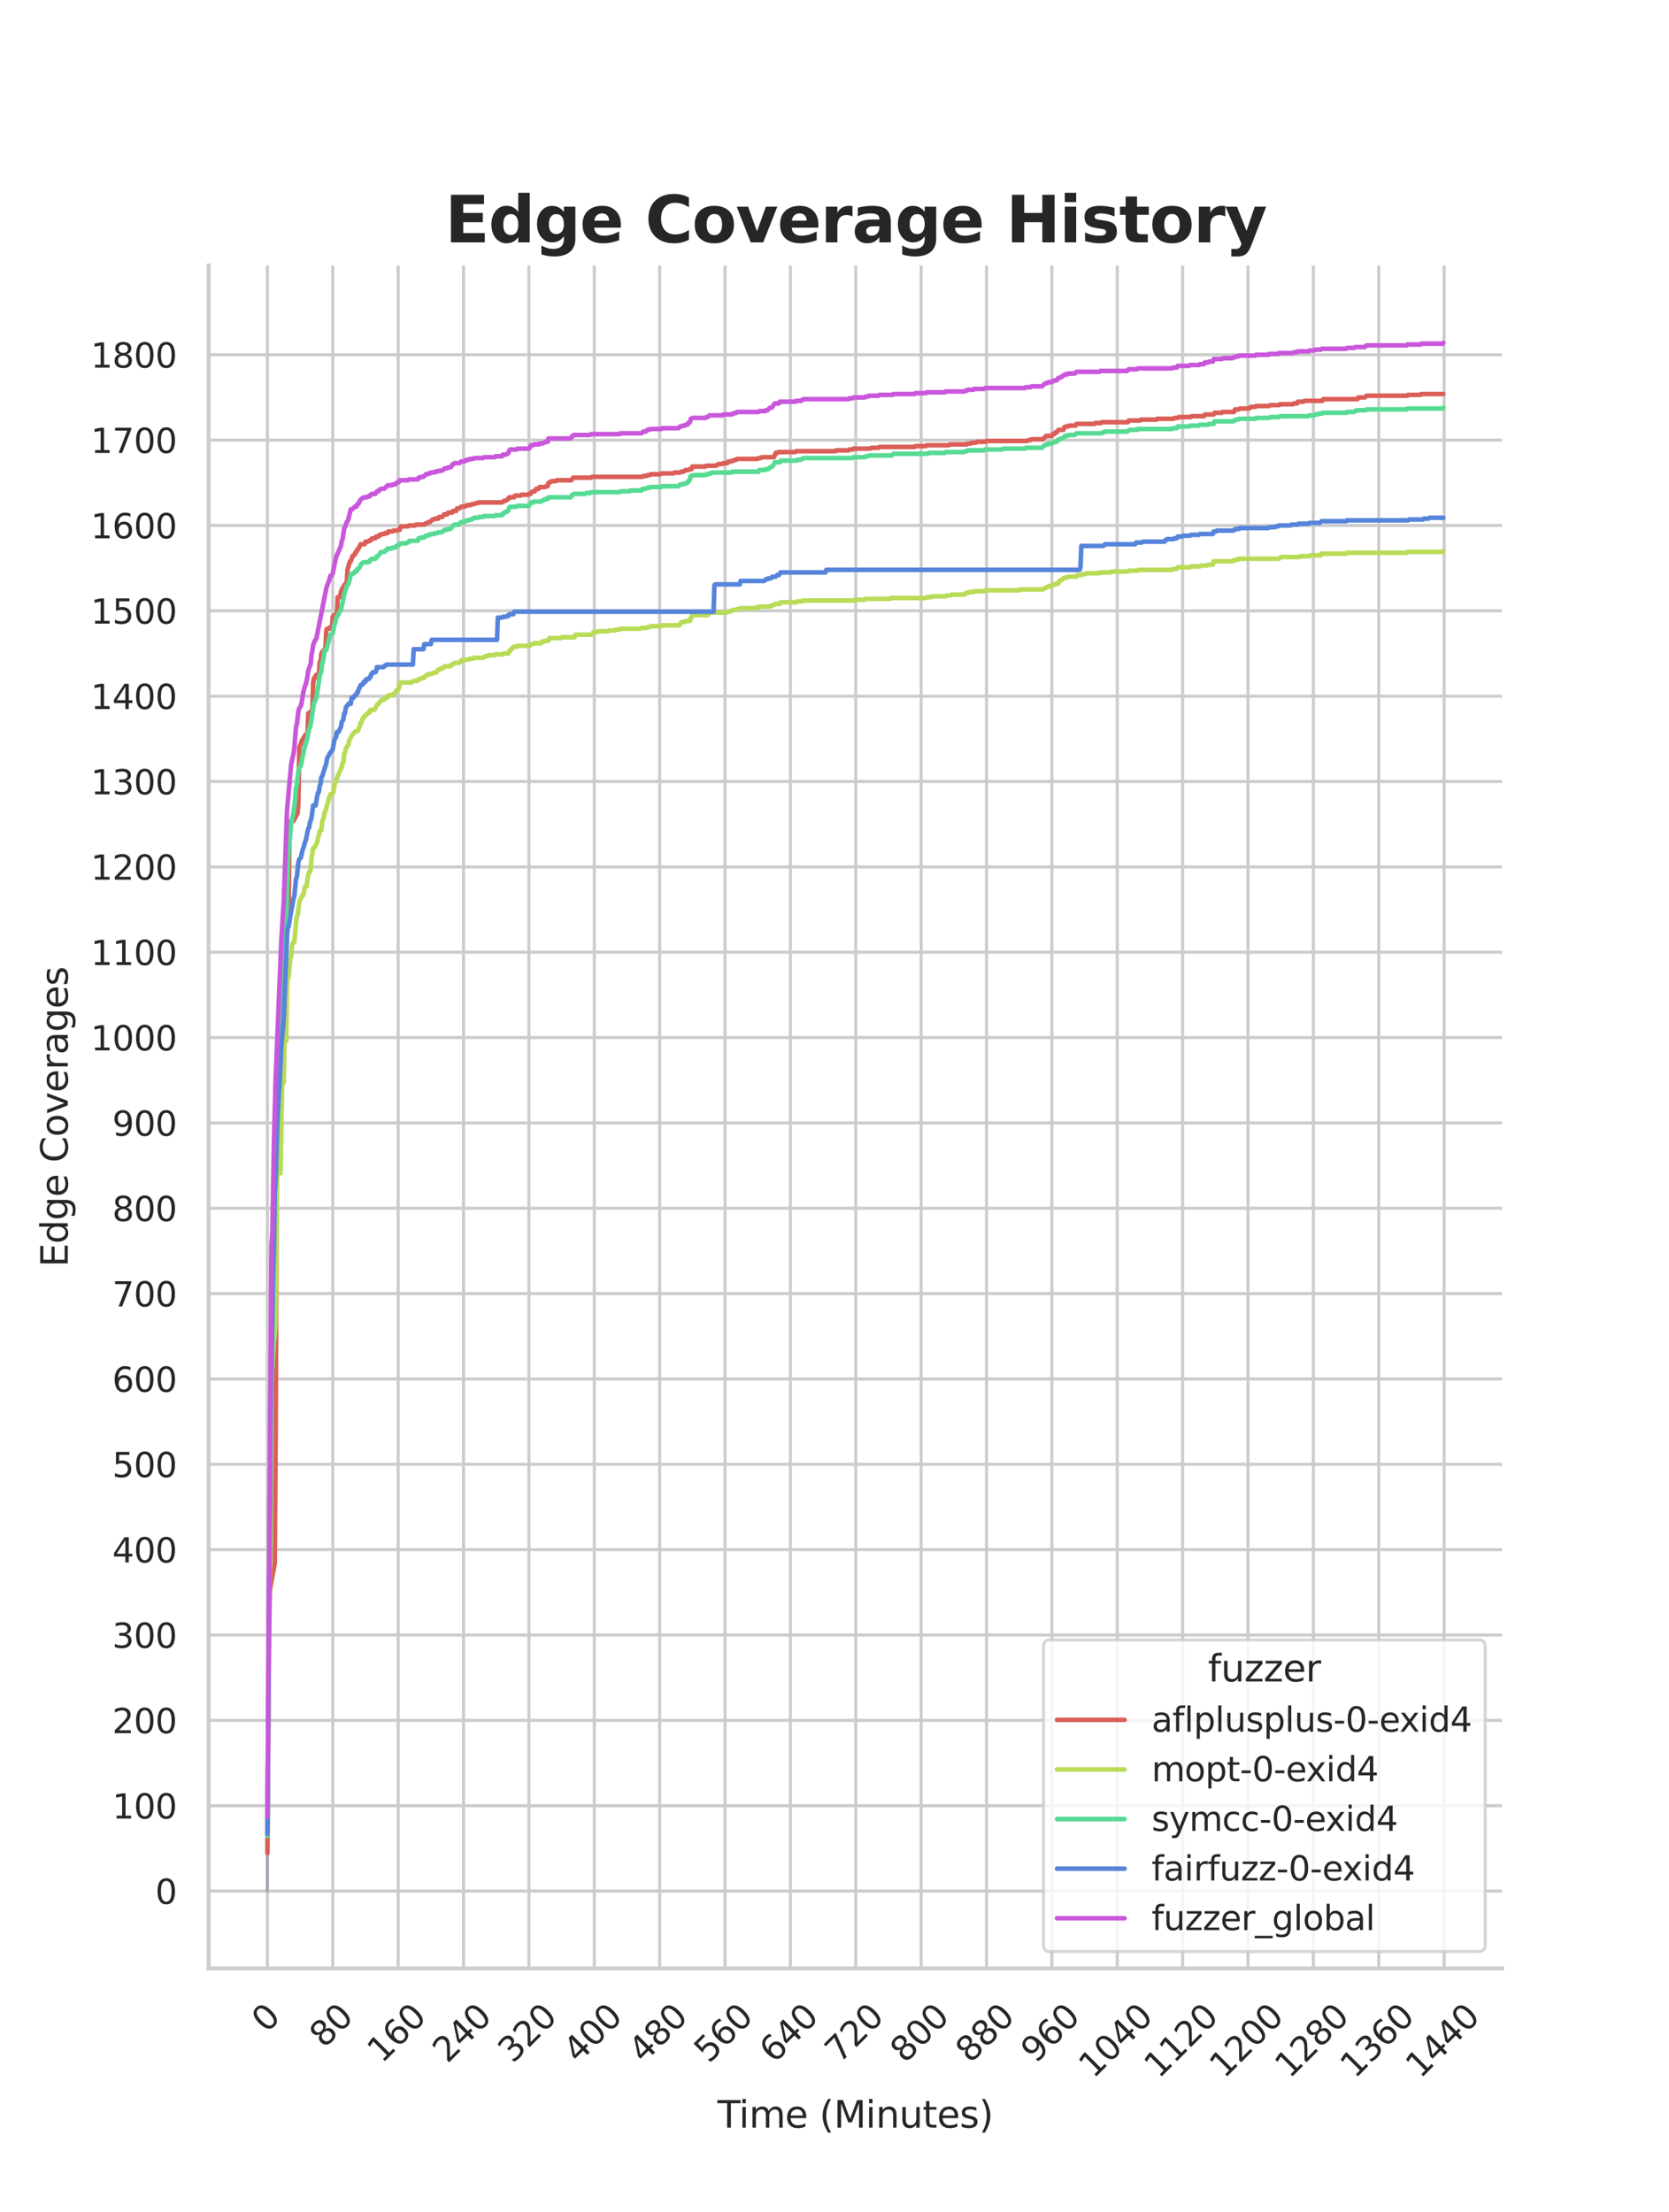 <?xml version="1.0" encoding="utf-8" standalone="no"?>
<!DOCTYPE svg PUBLIC "-//W3C//DTD SVG 1.1//EN"
  "http://www.w3.org/Graphics/SVG/1.1/DTD/svg11.dtd">
<svg xmlns:xlink="http://www.w3.org/1999/xlink" width="434.7pt" height="576pt" viewBox="0 0 434.7 576" xmlns="http://www.w3.org/2000/svg" version="1.1">
 <defs>
  <style type="text/css">*{stroke-linejoin: round; stroke-linecap: butt}</style>
 </defs>
 <g id="figure_1">
  <g id="patch_1">
   <path d="M 0 576 
L 434.7 576 
L 434.7 0 
L 0 0 
z
" style="fill: #ffffff"/>
  </g>
  <g id="axes_1">
   <g id="patch_2">
    <path d="M 54.337 512.64 
L 391.23 512.64 
L 391.23 69.12 
L 54.337 69.12 
z
" style="fill: #ffffff"/>
   </g>
   <g id="matplotlib.axis_1">
    <g id="xtick_1">
     <g id="line2d_1">
      <path d="M 69.651 512.64 
L 69.651 69.12 
" clip-path="url(#p74bddee9e1)" style="fill: none; stroke: #cccccc; stroke-width: 0.8; stroke-linecap: round"/>
     </g>
     <g id="text_1">
      <!-- 0 -->
      <g style="fill: #262626" transform="translate(69.388 529.627)rotate(-45)scale(0.088 -0.088)">
       <defs>
        <path id="DejaVuSans-30" d="M 2034 4250 
Q 1547 4250 1301 3770 
Q 1056 3291 1056 2328 
Q 1056 1369 1301 889 
Q 1547 409 2034 409 
Q 2525 409 2770 889 
Q 3016 1369 3016 2328 
Q 3016 3291 2770 3770 
Q 2525 4250 2034 4250 
z
M 2034 4750 
Q 2819 4750 3233 4129 
Q 3647 3509 3647 2328 
Q 3647 1150 3233 529 
Q 2819 -91 2034 -91 
Q 1250 -91 836 529 
Q 422 1150 422 2328 
Q 422 3509 836 4129 
Q 1250 4750 2034 4750 
z
" transform="scale(0.016)"/>
       </defs>
       <use xlink:href="#DejaVuSans-30"/>
      </g>
     </g>
    </g>
    <g id="xtick_2">
     <g id="line2d_2">
      <path d="M 86.677 512.64 
L 86.677 69.12 
" clip-path="url(#p74bddee9e1)" style="fill: none; stroke: #cccccc; stroke-width: 0.8; stroke-linecap: round"/>
     </g>
     <g id="text_2">
      <!-- 80 -->
      <g style="fill: #262626" transform="translate(84.435 533.586)rotate(-45)scale(0.088 -0.088)">
       <defs>
        <path id="DejaVuSans-38" d="M 2034 2216 
Q 1584 2216 1326 1975 
Q 1069 1734 1069 1313 
Q 1069 891 1326 650 
Q 1584 409 2034 409 
Q 2484 409 2743 651 
Q 3003 894 3003 1313 
Q 3003 1734 2745 1975 
Q 2488 2216 2034 2216 
z
M 1403 2484 
Q 997 2584 770 2862 
Q 544 3141 544 3541 
Q 544 4100 942 4425 
Q 1341 4750 2034 4750 
Q 2731 4750 3128 4425 
Q 3525 4100 3525 3541 
Q 3525 3141 3298 2862 
Q 3072 2584 2669 2484 
Q 3125 2378 3379 2068 
Q 3634 1759 3634 1313 
Q 3634 634 3220 271 
Q 2806 -91 2034 -91 
Q 1263 -91 848 271 
Q 434 634 434 1313 
Q 434 1759 690 2068 
Q 947 2378 1403 2484 
z
M 1172 3481 
Q 1172 3119 1398 2916 
Q 1625 2713 2034 2713 
Q 2441 2713 2670 2916 
Q 2900 3119 2900 3481 
Q 2900 3844 2670 4047 
Q 2441 4250 2034 4250 
Q 1625 4250 1398 4047 
Q 1172 3844 1172 3481 
z
" transform="scale(0.016)"/>
       </defs>
       <use xlink:href="#DejaVuSans-38"/>
       <use xlink:href="#DejaVuSans-30" x="63.623"/>
      </g>
     </g>
    </g>
    <g id="xtick_3">
     <g id="line2d_3">
      <path d="M 103.704 512.64 
L 103.704 69.12 
" clip-path="url(#p74bddee9e1)" style="fill: none; stroke: #cccccc; stroke-width: 0.8; stroke-linecap: round"/>
     </g>
     <g id="text_3">
      <!-- 160 -->
      <g style="fill: #262626" transform="translate(99.482 537.545)rotate(-45)scale(0.088 -0.088)">
       <defs>
        <path id="DejaVuSans-31" d="M 794 531 
L 1825 531 
L 1825 4091 
L 703 3866 
L 703 4441 
L 1819 4666 
L 2450 4666 
L 2450 531 
L 3481 531 
L 3481 0 
L 794 0 
L 794 531 
z
" transform="scale(0.016)"/>
        <path id="DejaVuSans-36" d="M 2113 2584 
Q 1688 2584 1439 2293 
Q 1191 2003 1191 1497 
Q 1191 994 1439 701 
Q 1688 409 2113 409 
Q 2538 409 2786 701 
Q 3034 994 3034 1497 
Q 3034 2003 2786 2293 
Q 2538 2584 2113 2584 
z
M 3366 4563 
L 3366 3988 
Q 3128 4100 2886 4159 
Q 2644 4219 2406 4219 
Q 1781 4219 1451 3797 
Q 1122 3375 1075 2522 
Q 1259 2794 1537 2939 
Q 1816 3084 2150 3084 
Q 2853 3084 3261 2657 
Q 3669 2231 3669 1497 
Q 3669 778 3244 343 
Q 2819 -91 2113 -91 
Q 1303 -91 875 529 
Q 447 1150 447 2328 
Q 447 3434 972 4092 
Q 1497 4750 2381 4750 
Q 2619 4750 2861 4703 
Q 3103 4656 3366 4563 
z
" transform="scale(0.016)"/>
       </defs>
       <use xlink:href="#DejaVuSans-31"/>
       <use xlink:href="#DejaVuSans-36" x="63.623"/>
       <use xlink:href="#DejaVuSans-30" x="127.246"/>
      </g>
     </g>
    </g>
    <g id="xtick_4">
     <g id="line2d_4">
      <path d="M 120.731 512.64 
L 120.731 69.12 
" clip-path="url(#p74bddee9e1)" style="fill: none; stroke: #cccccc; stroke-width: 0.8; stroke-linecap: round"/>
     </g>
     <g id="text_4">
      <!-- 240 -->
      <g style="fill: #262626" transform="translate(116.509 537.545)rotate(-45)scale(0.088 -0.088)">
       <defs>
        <path id="DejaVuSans-32" d="M 1228 531 
L 3431 531 
L 3431 0 
L 469 0 
L 469 531 
Q 828 903 1448 1529 
Q 2069 2156 2228 2338 
Q 2531 2678 2651 2914 
Q 2772 3150 2772 3378 
Q 2772 3750 2511 3984 
Q 2250 4219 1831 4219 
Q 1534 4219 1204 4116 
Q 875 4013 500 3803 
L 500 4441 
Q 881 4594 1212 4672 
Q 1544 4750 1819 4750 
Q 2544 4750 2975 4387 
Q 3406 4025 3406 3419 
Q 3406 3131 3298 2873 
Q 3191 2616 2906 2266 
Q 2828 2175 2409 1742 
Q 1991 1309 1228 531 
z
" transform="scale(0.016)"/>
        <path id="DejaVuSans-34" d="M 2419 4116 
L 825 1625 
L 2419 1625 
L 2419 4116 
z
M 2253 4666 
L 3047 4666 
L 3047 1625 
L 3713 1625 
L 3713 1100 
L 3047 1100 
L 3047 0 
L 2419 0 
L 2419 1100 
L 313 1100 
L 313 1709 
L 2253 4666 
z
" transform="scale(0.016)"/>
       </defs>
       <use xlink:href="#DejaVuSans-32"/>
       <use xlink:href="#DejaVuSans-34" x="63.623"/>
       <use xlink:href="#DejaVuSans-30" x="127.246"/>
      </g>
     </g>
    </g>
    <g id="xtick_5">
     <g id="line2d_5">
      <path d="M 137.757 512.64 
L 137.757 69.12 
" clip-path="url(#p74bddee9e1)" style="fill: none; stroke: #cccccc; stroke-width: 0.8; stroke-linecap: round"/>
     </g>
     <g id="text_5">
      <!-- 320 -->
      <g style="fill: #262626" transform="translate(133.536 537.545)rotate(-45)scale(0.088 -0.088)">
       <defs>
        <path id="DejaVuSans-33" d="M 2597 2516 
Q 3050 2419 3304 2112 
Q 3559 1806 3559 1356 
Q 3559 666 3084 287 
Q 2609 -91 1734 -91 
Q 1441 -91 1130 -33 
Q 819 25 488 141 
L 488 750 
Q 750 597 1062 519 
Q 1375 441 1716 441 
Q 2309 441 2620 675 
Q 2931 909 2931 1356 
Q 2931 1769 2642 2001 
Q 2353 2234 1838 2234 
L 1294 2234 
L 1294 2753 
L 1863 2753 
Q 2328 2753 2575 2939 
Q 2822 3125 2822 3475 
Q 2822 3834 2567 4026 
Q 2313 4219 1838 4219 
Q 1578 4219 1281 4162 
Q 984 4106 628 3988 
L 628 4550 
Q 988 4650 1302 4700 
Q 1616 4750 1894 4750 
Q 2613 4750 3031 4423 
Q 3450 4097 3450 3541 
Q 3450 3153 3228 2886 
Q 3006 2619 2597 2516 
z
" transform="scale(0.016)"/>
       </defs>
       <use xlink:href="#DejaVuSans-33"/>
       <use xlink:href="#DejaVuSans-32" x="63.623"/>
       <use xlink:href="#DejaVuSans-30" x="127.246"/>
      </g>
     </g>
    </g>
    <g id="xtick_6">
     <g id="line2d_6">
      <path d="M 154.784 512.64 
L 154.784 69.12 
" clip-path="url(#p74bddee9e1)" style="fill: none; stroke: #cccccc; stroke-width: 0.8; stroke-linecap: round"/>
     </g>
     <g id="text_6">
      <!-- 400 -->
      <g style="fill: #262626" transform="translate(150.562 537.545)rotate(-45)scale(0.088 -0.088)">
       <use xlink:href="#DejaVuSans-34"/>
       <use xlink:href="#DejaVuSans-30" x="63.623"/>
       <use xlink:href="#DejaVuSans-30" x="127.246"/>
      </g>
     </g>
    </g>
    <g id="xtick_7">
     <g id="line2d_7">
      <path d="M 171.81 512.64 
L 171.81 69.12 
" clip-path="url(#p74bddee9e1)" style="fill: none; stroke: #cccccc; stroke-width: 0.8; stroke-linecap: round"/>
     </g>
     <g id="text_7">
      <!-- 480 -->
      <g style="fill: #262626" transform="translate(167.589 537.545)rotate(-45)scale(0.088 -0.088)">
       <use xlink:href="#DejaVuSans-34"/>
       <use xlink:href="#DejaVuSans-38" x="63.623"/>
       <use xlink:href="#DejaVuSans-30" x="127.246"/>
      </g>
     </g>
    </g>
    <g id="xtick_8">
     <g id="line2d_8">
      <path d="M 188.837 512.64 
L 188.837 69.12 
" clip-path="url(#p74bddee9e1)" style="fill: none; stroke: #cccccc; stroke-width: 0.8; stroke-linecap: round"/>
     </g>
     <g id="text_8">
      <!-- 560 -->
      <g style="fill: #262626" transform="translate(184.615 537.545)rotate(-45)scale(0.088 -0.088)">
       <defs>
        <path id="DejaVuSans-35" d="M 691 4666 
L 3169 4666 
L 3169 4134 
L 1269 4134 
L 1269 2991 
Q 1406 3038 1543 3061 
Q 1681 3084 1819 3084 
Q 2600 3084 3056 2656 
Q 3513 2228 3513 1497 
Q 3513 744 3044 326 
Q 2575 -91 1722 -91 
Q 1428 -91 1123 -41 
Q 819 9 494 109 
L 494 744 
Q 775 591 1075 516 
Q 1375 441 1709 441 
Q 2250 441 2565 725 
Q 2881 1009 2881 1497 
Q 2881 1984 2565 2268 
Q 2250 2553 1709 2553 
Q 1456 2553 1204 2497 
Q 953 2441 691 2322 
L 691 4666 
z
" transform="scale(0.016)"/>
       </defs>
       <use xlink:href="#DejaVuSans-35"/>
       <use xlink:href="#DejaVuSans-36" x="63.623"/>
       <use xlink:href="#DejaVuSans-30" x="127.246"/>
      </g>
     </g>
    </g>
    <g id="xtick_9">
     <g id="line2d_9">
      <path d="M 205.864 512.64 
L 205.864 69.12 
" clip-path="url(#p74bddee9e1)" style="fill: none; stroke: #cccccc; stroke-width: 0.8; stroke-linecap: round"/>
     </g>
     <g id="text_9">
      <!-- 640 -->
      <g style="fill: #262626" transform="translate(201.642 537.545)rotate(-45)scale(0.088 -0.088)">
       <use xlink:href="#DejaVuSans-36"/>
       <use xlink:href="#DejaVuSans-34" x="63.623"/>
       <use xlink:href="#DejaVuSans-30" x="127.246"/>
      </g>
     </g>
    </g>
    <g id="xtick_10">
     <g id="line2d_10">
      <path d="M 222.89 512.64 
L 222.89 69.12 
" clip-path="url(#p74bddee9e1)" style="fill: none; stroke: #cccccc; stroke-width: 0.8; stroke-linecap: round"/>
     </g>
     <g id="text_10">
      <!-- 720 -->
      <g style="fill: #262626" transform="translate(218.669 537.545)rotate(-45)scale(0.088 -0.088)">
       <defs>
        <path id="DejaVuSans-37" d="M 525 4666 
L 3525 4666 
L 3525 4397 
L 1831 0 
L 1172 0 
L 2766 4134 
L 525 4134 
L 525 4666 
z
" transform="scale(0.016)"/>
       </defs>
       <use xlink:href="#DejaVuSans-37"/>
       <use xlink:href="#DejaVuSans-32" x="63.623"/>
       <use xlink:href="#DejaVuSans-30" x="127.246"/>
      </g>
     </g>
    </g>
    <g id="xtick_11">
     <g id="line2d_11">
      <path d="M 239.917 512.64 
L 239.917 69.12 
" clip-path="url(#p74bddee9e1)" style="fill: none; stroke: #cccccc; stroke-width: 0.8; stroke-linecap: round"/>
     </g>
     <g id="text_11">
      <!-- 800 -->
      <g style="fill: #262626" transform="translate(235.695 537.545)rotate(-45)scale(0.088 -0.088)">
       <use xlink:href="#DejaVuSans-38"/>
       <use xlink:href="#DejaVuSans-30" x="63.623"/>
       <use xlink:href="#DejaVuSans-30" x="127.246"/>
      </g>
     </g>
    </g>
    <g id="xtick_12">
     <g id="line2d_12">
      <path d="M 256.943 512.64 
L 256.943 69.12 
" clip-path="url(#p74bddee9e1)" style="fill: none; stroke: #cccccc; stroke-width: 0.8; stroke-linecap: round"/>
     </g>
     <g id="text_12">
      <!-- 880 -->
      <g style="fill: #262626" transform="translate(252.722 537.545)rotate(-45)scale(0.088 -0.088)">
       <use xlink:href="#DejaVuSans-38"/>
       <use xlink:href="#DejaVuSans-38" x="63.623"/>
       <use xlink:href="#DejaVuSans-30" x="127.246"/>
      </g>
     </g>
    </g>
    <g id="xtick_13">
     <g id="line2d_13">
      <path d="M 273.97 512.64 
L 273.97 69.12 
" clip-path="url(#p74bddee9e1)" style="fill: none; stroke: #cccccc; stroke-width: 0.8; stroke-linecap: round"/>
     </g>
     <g id="text_13">
      <!-- 960 -->
      <g style="fill: #262626" transform="translate(269.748 537.545)rotate(-45)scale(0.088 -0.088)">
       <defs>
        <path id="DejaVuSans-39" d="M 703 97 
L 703 672 
Q 941 559 1184 500 
Q 1428 441 1663 441 
Q 2288 441 2617 861 
Q 2947 1281 2994 2138 
Q 2813 1869 2534 1725 
Q 2256 1581 1919 1581 
Q 1219 1581 811 2004 
Q 403 2428 403 3163 
Q 403 3881 828 4315 
Q 1253 4750 1959 4750 
Q 2769 4750 3195 4129 
Q 3622 3509 3622 2328 
Q 3622 1225 3098 567 
Q 2575 -91 1691 -91 
Q 1453 -91 1209 -44 
Q 966 3 703 97 
z
M 1959 2075 
Q 2384 2075 2632 2365 
Q 2881 2656 2881 3163 
Q 2881 3666 2632 3958 
Q 2384 4250 1959 4250 
Q 1534 4250 1286 3958 
Q 1038 3666 1038 3163 
Q 1038 2656 1286 2365 
Q 1534 2075 1959 2075 
z
" transform="scale(0.016)"/>
       </defs>
       <use xlink:href="#DejaVuSans-39"/>
       <use xlink:href="#DejaVuSans-36" x="63.623"/>
       <use xlink:href="#DejaVuSans-30" x="127.246"/>
      </g>
     </g>
    </g>
    <g id="xtick_14">
     <g id="line2d_14">
      <path d="M 290.997 512.64 
L 290.997 69.12 
" clip-path="url(#p74bddee9e1)" style="fill: none; stroke: #cccccc; stroke-width: 0.8; stroke-linecap: round"/>
     </g>
     <g id="text_14">
      <!-- 1040 -->
      <g style="fill: #262626" transform="translate(284.795 541.505)rotate(-45)scale(0.088 -0.088)">
       <use xlink:href="#DejaVuSans-31"/>
       <use xlink:href="#DejaVuSans-30" x="63.623"/>
       <use xlink:href="#DejaVuSans-34" x="127.246"/>
       <use xlink:href="#DejaVuSans-30" x="190.869"/>
      </g>
     </g>
    </g>
    <g id="xtick_15">
     <g id="line2d_15">
      <path d="M 308.023 512.64 
L 308.023 69.12 
" clip-path="url(#p74bddee9e1)" style="fill: none; stroke: #cccccc; stroke-width: 0.8; stroke-linecap: round"/>
     </g>
     <g id="text_15">
      <!-- 1120 -->
      <g style="fill: #262626" transform="translate(301.822 541.505)rotate(-45)scale(0.088 -0.088)">
       <use xlink:href="#DejaVuSans-31"/>
       <use xlink:href="#DejaVuSans-31" x="63.623"/>
       <use xlink:href="#DejaVuSans-32" x="127.246"/>
       <use xlink:href="#DejaVuSans-30" x="190.869"/>
      </g>
     </g>
    </g>
    <g id="xtick_16">
     <g id="line2d_16">
      <path d="M 325.05 512.64 
L 325.05 69.12 
" clip-path="url(#p74bddee9e1)" style="fill: none; stroke: #cccccc; stroke-width: 0.8; stroke-linecap: round"/>
     </g>
     <g id="text_16">
      <!-- 1200 -->
      <g style="fill: #262626" transform="translate(318.849 541.505)rotate(-45)scale(0.088 -0.088)">
       <use xlink:href="#DejaVuSans-31"/>
       <use xlink:href="#DejaVuSans-32" x="63.623"/>
       <use xlink:href="#DejaVuSans-30" x="127.246"/>
       <use xlink:href="#DejaVuSans-30" x="190.869"/>
      </g>
     </g>
    </g>
    <g id="xtick_17">
     <g id="line2d_17">
      <path d="M 342.076 512.64 
L 342.076 69.12 
" clip-path="url(#p74bddee9e1)" style="fill: none; stroke: #cccccc; stroke-width: 0.8; stroke-linecap: round"/>
     </g>
     <g id="text_17">
      <!-- 1280 -->
      <g style="fill: #262626" transform="translate(335.875 541.505)rotate(-45)scale(0.088 -0.088)">
       <use xlink:href="#DejaVuSans-31"/>
       <use xlink:href="#DejaVuSans-32" x="63.623"/>
       <use xlink:href="#DejaVuSans-38" x="127.246"/>
       <use xlink:href="#DejaVuSans-30" x="190.869"/>
      </g>
     </g>
    </g>
    <g id="xtick_18">
     <g id="line2d_18">
      <path d="M 359.103 512.64 
L 359.103 69.12 
" clip-path="url(#p74bddee9e1)" style="fill: none; stroke: #cccccc; stroke-width: 0.8; stroke-linecap: round"/>
     </g>
     <g id="text_18">
      <!-- 1360 -->
      <g style="fill: #262626" transform="translate(352.902 541.505)rotate(-45)scale(0.088 -0.088)">
       <use xlink:href="#DejaVuSans-31"/>
       <use xlink:href="#DejaVuSans-33" x="63.623"/>
       <use xlink:href="#DejaVuSans-36" x="127.246"/>
       <use xlink:href="#DejaVuSans-30" x="190.869"/>
      </g>
     </g>
    </g>
    <g id="xtick_19">
     <g id="line2d_19">
      <path d="M 376.13 512.64 
L 376.13 69.12 
" clip-path="url(#p74bddee9e1)" style="fill: none; stroke: #cccccc; stroke-width: 0.8; stroke-linecap: round"/>
     </g>
     <g id="text_19">
      <!-- 1440 -->
      <g style="fill: #262626" transform="translate(369.928 541.505)rotate(-45)scale(0.088 -0.088)">
       <use xlink:href="#DejaVuSans-31"/>
       <use xlink:href="#DejaVuSans-34" x="63.623"/>
       <use xlink:href="#DejaVuSans-34" x="127.246"/>
       <use xlink:href="#DejaVuSans-30" x="190.869"/>
      </g>
     </g>
    </g>
    <g id="text_20">
     <!-- Time (Minutes) -->
     <g style="fill: #262626" transform="translate(186.874 554.093)scale(0.096 -0.096)">
      <defs>
       <path id="DejaVuSans-54" d="M -19 4666 
L 3928 4666 
L 3928 4134 
L 2272 4134 
L 2272 0 
L 1638 0 
L 1638 4134 
L -19 4134 
L -19 4666 
z
" transform="scale(0.016)"/>
       <path id="DejaVuSans-69" d="M 603 3500 
L 1178 3500 
L 1178 0 
L 603 0 
L 603 3500 
z
M 603 4863 
L 1178 4863 
L 1178 4134 
L 603 4134 
L 603 4863 
z
" transform="scale(0.016)"/>
       <path id="DejaVuSans-6d" d="M 3328 2828 
Q 3544 3216 3844 3400 
Q 4144 3584 4550 3584 
Q 5097 3584 5394 3201 
Q 5691 2819 5691 2113 
L 5691 0 
L 5113 0 
L 5113 2094 
Q 5113 2597 4934 2840 
Q 4756 3084 4391 3084 
Q 3944 3084 3684 2787 
Q 3425 2491 3425 1978 
L 3425 0 
L 2847 0 
L 2847 2094 
Q 2847 2600 2669 2842 
Q 2491 3084 2119 3084 
Q 1678 3084 1418 2786 
Q 1159 2488 1159 1978 
L 1159 0 
L 581 0 
L 581 3500 
L 1159 3500 
L 1159 2956 
Q 1356 3278 1631 3431 
Q 1906 3584 2284 3584 
Q 2666 3584 2933 3390 
Q 3200 3197 3328 2828 
z
" transform="scale(0.016)"/>
       <path id="DejaVuSans-65" d="M 3597 1894 
L 3597 1613 
L 953 1613 
Q 991 1019 1311 708 
Q 1631 397 2203 397 
Q 2534 397 2845 478 
Q 3156 559 3463 722 
L 3463 178 
Q 3153 47 2828 -22 
Q 2503 -91 2169 -91 
Q 1331 -91 842 396 
Q 353 884 353 1716 
Q 353 2575 817 3079 
Q 1281 3584 2069 3584 
Q 2775 3584 3186 3129 
Q 3597 2675 3597 1894 
z
M 3022 2063 
Q 3016 2534 2758 2815 
Q 2500 3097 2075 3097 
Q 1594 3097 1305 2825 
Q 1016 2553 972 2059 
L 3022 2063 
z
" transform="scale(0.016)"/>
       <path id="DejaVuSans-20" transform="scale(0.016)"/>
       <path id="DejaVuSans-28" d="M 1984 4856 
Q 1566 4138 1362 3434 
Q 1159 2731 1159 2009 
Q 1159 1288 1364 580 
Q 1569 -128 1984 -844 
L 1484 -844 
Q 1016 -109 783 600 
Q 550 1309 550 2009 
Q 550 2706 781 3412 
Q 1013 4119 1484 4856 
L 1984 4856 
z
" transform="scale(0.016)"/>
       <path id="DejaVuSans-4d" d="M 628 4666 
L 1569 4666 
L 2759 1491 
L 3956 4666 
L 4897 4666 
L 4897 0 
L 4281 0 
L 4281 4097 
L 3078 897 
L 2444 897 
L 1241 4097 
L 1241 0 
L 628 0 
L 628 4666 
z
" transform="scale(0.016)"/>
       <path id="DejaVuSans-6e" d="M 3513 2113 
L 3513 0 
L 2938 0 
L 2938 2094 
Q 2938 2591 2744 2837 
Q 2550 3084 2163 3084 
Q 1697 3084 1428 2787 
Q 1159 2491 1159 1978 
L 1159 0 
L 581 0 
L 581 3500 
L 1159 3500 
L 1159 2956 
Q 1366 3272 1645 3428 
Q 1925 3584 2291 3584 
Q 2894 3584 3203 3211 
Q 3513 2838 3513 2113 
z
" transform="scale(0.016)"/>
       <path id="DejaVuSans-75" d="M 544 1381 
L 544 3500 
L 1119 3500 
L 1119 1403 
Q 1119 906 1312 657 
Q 1506 409 1894 409 
Q 2359 409 2629 706 
Q 2900 1003 2900 1516 
L 2900 3500 
L 3475 3500 
L 3475 0 
L 2900 0 
L 2900 538 
Q 2691 219 2414 64 
Q 2138 -91 1772 -91 
Q 1169 -91 856 284 
Q 544 659 544 1381 
z
M 1991 3584 
L 1991 3584 
z
" transform="scale(0.016)"/>
       <path id="DejaVuSans-74" d="M 1172 4494 
L 1172 3500 
L 2356 3500 
L 2356 3053 
L 1172 3053 
L 1172 1153 
Q 1172 725 1289 603 
Q 1406 481 1766 481 
L 2356 481 
L 2356 0 
L 1766 0 
Q 1100 0 847 248 
Q 594 497 594 1153 
L 594 3053 
L 172 3053 
L 172 3500 
L 594 3500 
L 594 4494 
L 1172 4494 
z
" transform="scale(0.016)"/>
       <path id="DejaVuSans-73" d="M 2834 3397 
L 2834 2853 
Q 2591 2978 2328 3040 
Q 2066 3103 1784 3103 
Q 1356 3103 1142 2972 
Q 928 2841 928 2578 
Q 928 2378 1081 2264 
Q 1234 2150 1697 2047 
L 1894 2003 
Q 2506 1872 2764 1633 
Q 3022 1394 3022 966 
Q 3022 478 2636 193 
Q 2250 -91 1575 -91 
Q 1294 -91 989 -36 
Q 684 19 347 128 
L 347 722 
Q 666 556 975 473 
Q 1284 391 1588 391 
Q 1994 391 2212 530 
Q 2431 669 2431 922 
Q 2431 1156 2273 1281 
Q 2116 1406 1581 1522 
L 1381 1569 
Q 847 1681 609 1914 
Q 372 2147 372 2553 
Q 372 3047 722 3315 
Q 1072 3584 1716 3584 
Q 2034 3584 2315 3537 
Q 2597 3491 2834 3397 
z
" transform="scale(0.016)"/>
       <path id="DejaVuSans-29" d="M 513 4856 
L 1013 4856 
Q 1481 4119 1714 3412 
Q 1947 2706 1947 2009 
Q 1947 1309 1714 600 
Q 1481 -109 1013 -844 
L 513 -844 
Q 928 -128 1133 580 
Q 1338 1288 1338 2009 
Q 1338 2731 1133 3434 
Q 928 4138 513 4856 
z
" transform="scale(0.016)"/>
      </defs>
      <use xlink:href="#DejaVuSans-54"/>
      <use xlink:href="#DejaVuSans-69" x="57.959"/>
      <use xlink:href="#DejaVuSans-6d" x="85.742"/>
      <use xlink:href="#DejaVuSans-65" x="183.154"/>
      <use xlink:href="#DejaVuSans-20" x="244.678"/>
      <use xlink:href="#DejaVuSans-28" x="276.465"/>
      <use xlink:href="#DejaVuSans-4d" x="315.479"/>
      <use xlink:href="#DejaVuSans-69" x="401.758"/>
      <use xlink:href="#DejaVuSans-6e" x="429.541"/>
      <use xlink:href="#DejaVuSans-75" x="492.92"/>
      <use xlink:href="#DejaVuSans-74" x="556.299"/>
      <use xlink:href="#DejaVuSans-65" x="595.508"/>
      <use xlink:href="#DejaVuSans-73" x="657.031"/>
      <use xlink:href="#DejaVuSans-29" x="709.131"/>
     </g>
    </g>
   </g>
   <g id="matplotlib.axis_2">
    <g id="ytick_1">
     <g id="line2d_20">
      <path d="M 54.337 492.48 
L 391.23 492.48 
" clip-path="url(#p74bddee9e1)" style="fill: none; stroke: #cccccc; stroke-width: 0.8; stroke-linecap: round"/>
     </g>
     <g id="text_21">
      <!-- 0 -->
      <g style="fill: #262626" transform="translate(40.438 495.823)scale(0.088 -0.088)">
       <use xlink:href="#DejaVuSans-30"/>
      </g>
     </g>
    </g>
    <g id="ytick_2">
     <g id="line2d_21">
      <path d="M 54.337 470.253 
L 391.23 470.253 
" clip-path="url(#p74bddee9e1)" style="fill: none; stroke: #cccccc; stroke-width: 0.8; stroke-linecap: round"/>
     </g>
     <g id="text_22">
      <!-- 100 -->
      <g style="fill: #262626" transform="translate(29.241 473.596)scale(0.088 -0.088)">
       <use xlink:href="#DejaVuSans-31"/>
       <use xlink:href="#DejaVuSans-30" x="63.623"/>
       <use xlink:href="#DejaVuSans-30" x="127.246"/>
      </g>
     </g>
    </g>
    <g id="ytick_3">
     <g id="line2d_22">
      <path d="M 54.337 448.026 
L 391.23 448.026 
" clip-path="url(#p74bddee9e1)" style="fill: none; stroke: #cccccc; stroke-width: 0.8; stroke-linecap: round"/>
     </g>
     <g id="text_23">
      <!-- 200 -->
      <g style="fill: #262626" transform="translate(29.241 451.369)scale(0.088 -0.088)">
       <use xlink:href="#DejaVuSans-32"/>
       <use xlink:href="#DejaVuSans-30" x="63.623"/>
       <use xlink:href="#DejaVuSans-30" x="127.246"/>
      </g>
     </g>
    </g>
    <g id="ytick_4">
     <g id="line2d_23">
      <path d="M 54.337 425.799 
L 391.23 425.799 
" clip-path="url(#p74bddee9e1)" style="fill: none; stroke: #cccccc; stroke-width: 0.8; stroke-linecap: round"/>
     </g>
     <g id="text_24">
      <!-- 300 -->
      <g style="fill: #262626" transform="translate(29.241 429.142)scale(0.088 -0.088)">
       <use xlink:href="#DejaVuSans-33"/>
       <use xlink:href="#DejaVuSans-30" x="63.623"/>
       <use xlink:href="#DejaVuSans-30" x="127.246"/>
      </g>
     </g>
    </g>
    <g id="ytick_5">
     <g id="line2d_24">
      <path d="M 54.337 403.572 
L 391.23 403.572 
" clip-path="url(#p74bddee9e1)" style="fill: none; stroke: #cccccc; stroke-width: 0.8; stroke-linecap: round"/>
     </g>
     <g id="text_25">
      <!-- 400 -->
      <g style="fill: #262626" transform="translate(29.241 406.915)scale(0.088 -0.088)">
       <use xlink:href="#DejaVuSans-34"/>
       <use xlink:href="#DejaVuSans-30" x="63.623"/>
       <use xlink:href="#DejaVuSans-30" x="127.246"/>
      </g>
     </g>
    </g>
    <g id="ytick_6">
     <g id="line2d_25">
      <path d="M 54.337 381.344 
L 391.23 381.344 
" clip-path="url(#p74bddee9e1)" style="fill: none; stroke: #cccccc; stroke-width: 0.8; stroke-linecap: round"/>
     </g>
     <g id="text_26">
      <!-- 500 -->
      <g style="fill: #262626" transform="translate(29.241 384.688)scale(0.088 -0.088)">
       <use xlink:href="#DejaVuSans-35"/>
       <use xlink:href="#DejaVuSans-30" x="63.623"/>
       <use xlink:href="#DejaVuSans-30" x="127.246"/>
      </g>
     </g>
    </g>
    <g id="ytick_7">
     <g id="line2d_26">
      <path d="M 54.337 359.117 
L 391.23 359.117 
" clip-path="url(#p74bddee9e1)" style="fill: none; stroke: #cccccc; stroke-width: 0.8; stroke-linecap: round"/>
     </g>
     <g id="text_27">
      <!-- 600 -->
      <g style="fill: #262626" transform="translate(29.241 362.461)scale(0.088 -0.088)">
       <use xlink:href="#DejaVuSans-36"/>
       <use xlink:href="#DejaVuSans-30" x="63.623"/>
       <use xlink:href="#DejaVuSans-30" x="127.246"/>
      </g>
     </g>
    </g>
    <g id="ytick_8">
     <g id="line2d_27">
      <path d="M 54.337 336.89 
L 391.23 336.89 
" clip-path="url(#p74bddee9e1)" style="fill: none; stroke: #cccccc; stroke-width: 0.8; stroke-linecap: round"/>
     </g>
     <g id="text_28">
      <!-- 700 -->
      <g style="fill: #262626" transform="translate(29.241 340.233)scale(0.088 -0.088)">
       <use xlink:href="#DejaVuSans-37"/>
       <use xlink:href="#DejaVuSans-30" x="63.623"/>
       <use xlink:href="#DejaVuSans-30" x="127.246"/>
      </g>
     </g>
    </g>
    <g id="ytick_9">
     <g id="line2d_28">
      <path d="M 54.337 314.663 
L 391.23 314.663 
" clip-path="url(#p74bddee9e1)" style="fill: none; stroke: #cccccc; stroke-width: 0.8; stroke-linecap: round"/>
     </g>
     <g id="text_29">
      <!-- 800 -->
      <g style="fill: #262626" transform="translate(29.241 318.006)scale(0.088 -0.088)">
       <use xlink:href="#DejaVuSans-38"/>
       <use xlink:href="#DejaVuSans-30" x="63.623"/>
       <use xlink:href="#DejaVuSans-30" x="127.246"/>
      </g>
     </g>
    </g>
    <g id="ytick_10">
     <g id="line2d_29">
      <path d="M 54.337 292.436 
L 391.23 292.436 
" clip-path="url(#p74bddee9e1)" style="fill: none; stroke: #cccccc; stroke-width: 0.8; stroke-linecap: round"/>
     </g>
     <g id="text_30">
      <!-- 900 -->
      <g style="fill: #262626" transform="translate(29.241 295.779)scale(0.088 -0.088)">
       <use xlink:href="#DejaVuSans-39"/>
       <use xlink:href="#DejaVuSans-30" x="63.623"/>
       <use xlink:href="#DejaVuSans-30" x="127.246"/>
      </g>
     </g>
    </g>
    <g id="ytick_11">
     <g id="line2d_30">
      <path d="M 54.337 270.209 
L 391.23 270.209 
" clip-path="url(#p74bddee9e1)" style="fill: none; stroke: #cccccc; stroke-width: 0.8; stroke-linecap: round"/>
     </g>
     <g id="text_31">
      <!-- 1000 -->
      <g style="fill: #262626" transform="translate(23.642 273.552)scale(0.088 -0.088)">
       <use xlink:href="#DejaVuSans-31"/>
       <use xlink:href="#DejaVuSans-30" x="63.623"/>
       <use xlink:href="#DejaVuSans-30" x="127.246"/>
       <use xlink:href="#DejaVuSans-30" x="190.869"/>
      </g>
     </g>
    </g>
    <g id="ytick_12">
     <g id="line2d_31">
      <path d="M 54.337 247.982 
L 391.23 247.982 
" clip-path="url(#p74bddee9e1)" style="fill: none; stroke: #cccccc; stroke-width: 0.8; stroke-linecap: round"/>
     </g>
     <g id="text_32">
      <!-- 1100 -->
      <g style="fill: #262626" transform="translate(23.642 251.325)scale(0.088 -0.088)">
       <use xlink:href="#DejaVuSans-31"/>
       <use xlink:href="#DejaVuSans-31" x="63.623"/>
       <use xlink:href="#DejaVuSans-30" x="127.246"/>
       <use xlink:href="#DejaVuSans-30" x="190.869"/>
      </g>
     </g>
    </g>
    <g id="ytick_13">
     <g id="line2d_32">
      <path d="M 54.337 225.755 
L 391.23 225.755 
" clip-path="url(#p74bddee9e1)" style="fill: none; stroke: #cccccc; stroke-width: 0.8; stroke-linecap: round"/>
     </g>
     <g id="text_33">
      <!-- 1200 -->
      <g style="fill: #262626" transform="translate(23.642 229.098)scale(0.088 -0.088)">
       <use xlink:href="#DejaVuSans-31"/>
       <use xlink:href="#DejaVuSans-32" x="63.623"/>
       <use xlink:href="#DejaVuSans-30" x="127.246"/>
       <use xlink:href="#DejaVuSans-30" x="190.869"/>
      </g>
     </g>
    </g>
    <g id="ytick_14">
     <g id="line2d_33">
      <path d="M 54.337 203.527 
L 391.23 203.527 
" clip-path="url(#p74bddee9e1)" style="fill: none; stroke: #cccccc; stroke-width: 0.8; stroke-linecap: round"/>
     </g>
     <g id="text_34">
      <!-- 1300 -->
      <g style="fill: #262626" transform="translate(23.642 206.871)scale(0.088 -0.088)">
       <use xlink:href="#DejaVuSans-31"/>
       <use xlink:href="#DejaVuSans-33" x="63.623"/>
       <use xlink:href="#DejaVuSans-30" x="127.246"/>
       <use xlink:href="#DejaVuSans-30" x="190.869"/>
      </g>
     </g>
    </g>
    <g id="ytick_15">
     <g id="line2d_34">
      <path d="M 54.337 181.3 
L 391.23 181.3 
" clip-path="url(#p74bddee9e1)" style="fill: none; stroke: #cccccc; stroke-width: 0.8; stroke-linecap: round"/>
     </g>
     <g id="text_35">
      <!-- 1400 -->
      <g style="fill: #262626" transform="translate(23.642 184.644)scale(0.088 -0.088)">
       <use xlink:href="#DejaVuSans-31"/>
       <use xlink:href="#DejaVuSans-34" x="63.623"/>
       <use xlink:href="#DejaVuSans-30" x="127.246"/>
       <use xlink:href="#DejaVuSans-30" x="190.869"/>
      </g>
     </g>
    </g>
    <g id="ytick_16">
     <g id="line2d_35">
      <path d="M 54.337 159.073 
L 391.23 159.073 
" clip-path="url(#p74bddee9e1)" style="fill: none; stroke: #cccccc; stroke-width: 0.8; stroke-linecap: round"/>
     </g>
     <g id="text_36">
      <!-- 1500 -->
      <g style="fill: #262626" transform="translate(23.642 162.416)scale(0.088 -0.088)">
       <use xlink:href="#DejaVuSans-31"/>
       <use xlink:href="#DejaVuSans-35" x="63.623"/>
       <use xlink:href="#DejaVuSans-30" x="127.246"/>
       <use xlink:href="#DejaVuSans-30" x="190.869"/>
      </g>
     </g>
    </g>
    <g id="ytick_17">
     <g id="line2d_36">
      <path d="M 54.337 136.846 
L 391.23 136.846 
" clip-path="url(#p74bddee9e1)" style="fill: none; stroke: #cccccc; stroke-width: 0.8; stroke-linecap: round"/>
     </g>
     <g id="text_37">
      <!-- 1600 -->
      <g style="fill: #262626" transform="translate(23.642 140.189)scale(0.088 -0.088)">
       <use xlink:href="#DejaVuSans-31"/>
       <use xlink:href="#DejaVuSans-36" x="63.623"/>
       <use xlink:href="#DejaVuSans-30" x="127.246"/>
       <use xlink:href="#DejaVuSans-30" x="190.869"/>
      </g>
     </g>
    </g>
    <g id="ytick_18">
     <g id="line2d_37">
      <path d="M 54.337 114.619 
L 391.23 114.619 
" clip-path="url(#p74bddee9e1)" style="fill: none; stroke: #cccccc; stroke-width: 0.8; stroke-linecap: round"/>
     </g>
     <g id="text_38">
      <!-- 1700 -->
      <g style="fill: #262626" transform="translate(23.642 117.962)scale(0.088 -0.088)">
       <use xlink:href="#DejaVuSans-31"/>
       <use xlink:href="#DejaVuSans-37" x="63.623"/>
       <use xlink:href="#DejaVuSans-30" x="127.246"/>
       <use xlink:href="#DejaVuSans-30" x="190.869"/>
      </g>
     </g>
    </g>
    <g id="ytick_19">
     <g id="line2d_38">
      <path d="M 54.337 92.392 
L 391.23 92.392 
" clip-path="url(#p74bddee9e1)" style="fill: none; stroke: #cccccc; stroke-width: 0.8; stroke-linecap: round"/>
     </g>
     <g id="text_39">
      <!-- 1800 -->
      <g style="fill: #262626" transform="translate(23.642 95.735)scale(0.088 -0.088)">
       <use xlink:href="#DejaVuSans-31"/>
       <use xlink:href="#DejaVuSans-38" x="63.623"/>
       <use xlink:href="#DejaVuSans-30" x="127.246"/>
       <use xlink:href="#DejaVuSans-30" x="190.869"/>
      </g>
     </g>
    </g>
    <g id="text_40">
     <!-- Edge Coverages -->
     <g style="fill: #262626" transform="translate(17.645 329.986)rotate(-90)scale(0.096 -0.096)">
      <defs>
       <path id="DejaVuSans-45" d="M 628 4666 
L 3578 4666 
L 3578 4134 
L 1259 4134 
L 1259 2753 
L 3481 2753 
L 3481 2222 
L 1259 2222 
L 1259 531 
L 3634 531 
L 3634 0 
L 628 0 
L 628 4666 
z
" transform="scale(0.016)"/>
       <path id="DejaVuSans-64" d="M 2906 2969 
L 2906 4863 
L 3481 4863 
L 3481 0 
L 2906 0 
L 2906 525 
Q 2725 213 2448 61 
Q 2172 -91 1784 -91 
Q 1150 -91 751 415 
Q 353 922 353 1747 
Q 353 2572 751 3078 
Q 1150 3584 1784 3584 
Q 2172 3584 2448 3432 
Q 2725 3281 2906 2969 
z
M 947 1747 
Q 947 1113 1208 752 
Q 1469 391 1925 391 
Q 2381 391 2643 752 
Q 2906 1113 2906 1747 
Q 2906 2381 2643 2742 
Q 2381 3103 1925 3103 
Q 1469 3103 1208 2742 
Q 947 2381 947 1747 
z
" transform="scale(0.016)"/>
       <path id="DejaVuSans-67" d="M 2906 1791 
Q 2906 2416 2648 2759 
Q 2391 3103 1925 3103 
Q 1463 3103 1205 2759 
Q 947 2416 947 1791 
Q 947 1169 1205 825 
Q 1463 481 1925 481 
Q 2391 481 2648 825 
Q 2906 1169 2906 1791 
z
M 3481 434 
Q 3481 -459 3084 -895 
Q 2688 -1331 1869 -1331 
Q 1566 -1331 1297 -1286 
Q 1028 -1241 775 -1147 
L 775 -588 
Q 1028 -725 1275 -790 
Q 1522 -856 1778 -856 
Q 2344 -856 2625 -561 
Q 2906 -266 2906 331 
L 2906 616 
Q 2728 306 2450 153 
Q 2172 0 1784 0 
Q 1141 0 747 490 
Q 353 981 353 1791 
Q 353 2603 747 3093 
Q 1141 3584 1784 3584 
Q 2172 3584 2450 3431 
Q 2728 3278 2906 2969 
L 2906 3500 
L 3481 3500 
L 3481 434 
z
" transform="scale(0.016)"/>
       <path id="DejaVuSans-43" d="M 4122 4306 
L 4122 3641 
Q 3803 3938 3442 4084 
Q 3081 4231 2675 4231 
Q 1875 4231 1450 3742 
Q 1025 3253 1025 2328 
Q 1025 1406 1450 917 
Q 1875 428 2675 428 
Q 3081 428 3442 575 
Q 3803 722 4122 1019 
L 4122 359 
Q 3791 134 3420 21 
Q 3050 -91 2638 -91 
Q 1578 -91 968 557 
Q 359 1206 359 2328 
Q 359 3453 968 4101 
Q 1578 4750 2638 4750 
Q 3056 4750 3426 4639 
Q 3797 4528 4122 4306 
z
" transform="scale(0.016)"/>
       <path id="DejaVuSans-6f" d="M 1959 3097 
Q 1497 3097 1228 2736 
Q 959 2375 959 1747 
Q 959 1119 1226 758 
Q 1494 397 1959 397 
Q 2419 397 2687 759 
Q 2956 1122 2956 1747 
Q 2956 2369 2687 2733 
Q 2419 3097 1959 3097 
z
M 1959 3584 
Q 2709 3584 3137 3096 
Q 3566 2609 3566 1747 
Q 3566 888 3137 398 
Q 2709 -91 1959 -91 
Q 1206 -91 779 398 
Q 353 888 353 1747 
Q 353 2609 779 3096 
Q 1206 3584 1959 3584 
z
" transform="scale(0.016)"/>
       <path id="DejaVuSans-76" d="M 191 3500 
L 800 3500 
L 1894 563 
L 2988 3500 
L 3597 3500 
L 2284 0 
L 1503 0 
L 191 3500 
z
" transform="scale(0.016)"/>
       <path id="DejaVuSans-72" d="M 2631 2963 
Q 2534 3019 2420 3045 
Q 2306 3072 2169 3072 
Q 1681 3072 1420 2755 
Q 1159 2438 1159 1844 
L 1159 0 
L 581 0 
L 581 3500 
L 1159 3500 
L 1159 2956 
Q 1341 3275 1631 3429 
Q 1922 3584 2338 3584 
Q 2397 3584 2469 3576 
Q 2541 3569 2628 3553 
L 2631 2963 
z
" transform="scale(0.016)"/>
       <path id="DejaVuSans-61" d="M 2194 1759 
Q 1497 1759 1228 1600 
Q 959 1441 959 1056 
Q 959 750 1161 570 
Q 1363 391 1709 391 
Q 2188 391 2477 730 
Q 2766 1069 2766 1631 
L 2766 1759 
L 2194 1759 
z
M 3341 1997 
L 3341 0 
L 2766 0 
L 2766 531 
Q 2569 213 2275 61 
Q 1981 -91 1556 -91 
Q 1019 -91 701 211 
Q 384 513 384 1019 
Q 384 1609 779 1909 
Q 1175 2209 1959 2209 
L 2766 2209 
L 2766 2266 
Q 2766 2663 2505 2880 
Q 2244 3097 1772 3097 
Q 1472 3097 1187 3025 
Q 903 2953 641 2809 
L 641 3341 
Q 956 3463 1253 3523 
Q 1550 3584 1831 3584 
Q 2591 3584 2966 3190 
Q 3341 2797 3341 1997 
z
" transform="scale(0.016)"/>
      </defs>
      <use xlink:href="#DejaVuSans-45"/>
      <use xlink:href="#DejaVuSans-64" x="63.184"/>
      <use xlink:href="#DejaVuSans-67" x="126.66"/>
      <use xlink:href="#DejaVuSans-65" x="190.137"/>
      <use xlink:href="#DejaVuSans-20" x="251.66"/>
      <use xlink:href="#DejaVuSans-43" x="283.447"/>
      <use xlink:href="#DejaVuSans-6f" x="353.271"/>
      <use xlink:href="#DejaVuSans-76" x="414.453"/>
      <use xlink:href="#DejaVuSans-65" x="473.633"/>
      <use xlink:href="#DejaVuSans-72" x="535.156"/>
      <use xlink:href="#DejaVuSans-61" x="576.27"/>
      <use xlink:href="#DejaVuSans-67" x="637.549"/>
      <use xlink:href="#DejaVuSans-65" x="701.025"/>
      <use xlink:href="#DejaVuSans-73" x="762.549"/>
     </g>
    </g>
   </g>
   <g id="PolyCollection_1">
    <defs>
     <path id="m984e36212e" d="M 69.651 -103.302 
L 69.651 -83.52 
L 69.651 -103.302 
L 69.651 -103.302 
z
" style="stroke: #db5f57; stroke-opacity: 0.2; stroke-width: 0.8"/>
    </defs>
    <g clip-path="url(#p74bddee9e1)">
     <use xlink:href="#m984e36212e" x="0" y="576" style="fill: #db5f57; fill-opacity: 0.2; stroke: #db5f57; stroke-opacity: 0.2; stroke-width: 0.8"/>
    </g>
   </g>
   <g id="PolyCollection_2">
    <defs>
     <path id="m94525eb638" d="M 69.651 -113.527 
L 69.651 -83.52 
L 69.651 -113.527 
L 69.651 -113.527 
z
" style="stroke: #b9db57; stroke-opacity: 0.2; stroke-width: 0.8"/>
    </defs>
    <g clip-path="url(#p74bddee9e1)">
     <use xlink:href="#m94525eb638" x="0" y="576" style="fill: #b9db57; fill-opacity: 0.2; stroke: #b9db57; stroke-opacity: 0.2; stroke-width: 0.8"/>
    </g>
   </g>
   <g id="PolyCollection_3">
    <defs>
     <path id="mcabf27e175" d="M 69.651 -112.193 
L 69.651 -83.52 
L 69.651 -112.193 
L 69.651 -112.193 
z
" style="stroke: #57db94; stroke-opacity: 0.2; stroke-width: 0.8"/>
    </defs>
    <g clip-path="url(#p74bddee9e1)">
     <use xlink:href="#mcabf27e175" x="0" y="576" style="fill: #57db94; fill-opacity: 0.2; stroke: #57db94; stroke-opacity: 0.2; stroke-width: 0.8"/>
    </g>
   </g>
   <g id="PolyCollection_4">
    <defs>
     <path id="mf5e6b5606c" d="M 69.651 -113.304 
L 69.651 -83.52 
L 69.651 -113.304 
L 69.651 -113.304 
z
" style="stroke: #5784db; stroke-opacity: 0.2; stroke-width: 0.8"/>
    </defs>
    <g clip-path="url(#p74bddee9e1)">
     <use xlink:href="#mf5e6b5606c" x="0" y="576" style="fill: #5784db; fill-opacity: 0.2; stroke: #5784db; stroke-opacity: 0.2; stroke-width: 0.8"/>
    </g>
   </g>
   <g id="PolyCollection_5">
    <defs>
     <path id="m9798cfbc20" d="M 69.651 -122.195 
L 69.651 -83.52 
L 69.651 -122.195 
L 69.651 -122.195 
z
" style="stroke: #c957db; stroke-opacity: 0.2; stroke-width: 0.8"/>
    </defs>
    <g clip-path="url(#p74bddee9e1)">
     <use xlink:href="#m9798cfbc20" x="0" y="576" style="fill: #c957db; fill-opacity: 0.2; stroke: #c957db; stroke-opacity: 0.2; stroke-width: 0.8"/>
    </g>
   </g>
   <g id="line2d_39">
    <path d="M 69.651 482.589 
L 70.076 425.799 
L 70.289 414.018 
L 71.566 407.128 
L 71.779 378.01 
L 72.205 281.545 
L 72.63 281.545 
L 72.843 280.656 
L 73.056 279.1 
L 73.269 278.655 
L 73.695 276.21 
L 73.907 275.988 
L 74.12 248.204 
L 74.333 238.646 
L 74.759 237.535 
L 74.972 237.535 
L 75.184 237.09 
L 75.397 214.641 
L 75.61 213.974 
L 75.823 213.752 
L 76.461 213.752 
L 77.526 211.751 
L 77.738 208.417 
L 77.951 194.637 
L 78.377 193.747 
L 78.59 192.858 
L 78.803 192.636 
L 79.441 191.525 
L 79.654 191.302 
L 80.08 191.302 
L 80.292 185.746 
L 80.505 185.746 
L 81.144 185.079 
L 81.357 185.079 
L 81.569 177.744 
L 81.782 176.633 
L 81.995 176.633 
L 82.208 175.966 
L 82.421 175.744 
L 82.846 175.744 
L 83.059 175.521 
L 83.272 172.409 
L 83.485 172.409 
L 83.698 170.187 
L 84.123 169.52 
L 84.336 169.52 
L 84.549 169.075 
L 84.762 169.075 
L 84.975 164.185 
L 85.188 163.741 
L 85.826 163.741 
L 86.039 163.296 
L 86.465 163.296 
L 86.677 160.629 
L 87.103 160.185 
L 87.742 160.185 
L 87.954 155.517 
L 88.593 155.517 
L 88.806 153.961 
L 89.657 152.405 
L 90.083 151.96 
L 90.296 151.96 
L 90.508 148.404 
L 91.147 146.181 
L 91.36 146.181 
L 91.785 144.848 
L 91.998 144.848 
L 92.211 144.403 
L 92.424 144.403 
L 92.637 143.736 
L 92.85 143.736 
L 93.062 143.07 
L 93.275 143.07 
L 93.914 141.736 
L 94.978 141.736 
L 95.191 141.069 
L 95.829 141.069 
L 96.042 140.847 
L 96.255 140.847 
L 96.468 140.625 
L 96.681 140.625 
L 96.893 140.18 
L 97.745 140.18 
L 97.958 139.736 
L 98.596 139.736 
L 98.809 139.291 
L 99.235 139.291 
L 99.447 139.069 
L 100.086 139.069 
L 100.299 138.846 
L 100.937 138.846 
L 101.15 138.402 
L 102.214 138.402 
L 102.427 138.18 
L 103.491 138.18 
L 103.704 137.957 
L 104.13 137.957 
L 104.342 137.068 
L 106.258 137.068 
L 106.471 136.846 
L 108.173 136.846 
L 108.386 136.624 
L 110.515 136.624 
L 110.727 136.401 
L 110.94 136.401 
L 111.153 136.179 
L 111.366 136.179 
L 111.579 135.957 
L 112.004 135.957 
L 112.643 135.29 
L 113.069 135.29 
L 113.281 135.068 
L 114.133 135.068 
L 114.346 134.623 
L 115.197 134.623 
L 115.41 134.401 
L 115.623 133.957 
L 116.474 133.957 
L 116.687 133.512 
L 117.751 133.512 
L 117.964 133.067 
L 118.815 133.067 
L 119.028 132.401 
L 119.666 132.401 
L 120.092 131.956 
L 120.943 131.956 
L 121.156 131.734 
L 121.582 131.734 
L 121.795 131.512 
L 122.646 131.512 
L 122.859 131.289 
L 123.497 131.289 
L 123.71 131.067 
L 124.349 131.067 
L 124.562 130.845 
L 130.734 130.845 
L 130.947 130.622 
L 131.159 130.622 
L 131.372 130.4 
L 131.798 130.4 
L 132.224 129.956 
L 132.436 129.956 
L 132.649 129.511 
L 133.926 129.511 
L 134.139 129.067 
L 135.629 129.067 
L 135.842 128.844 
L 137.544 128.844 
L 137.757 128.622 
L 138.183 128.622 
L 138.396 128.177 
L 138.609 128.177 
L 138.821 127.955 
L 139.247 127.955 
L 139.46 127.733 
L 139.673 127.288 
L 140.311 127.288 
L 140.524 126.844 
L 142.014 126.844 
L 142.227 126.622 
L 142.652 126.622 
L 142.865 125.732 
L 143.078 125.732 
L 143.291 125.51 
L 143.504 125.51 
L 143.716 125.288 
L 144.781 125.288 
L 144.993 125.066 
L 148.824 125.066 
L 149.25 124.399 
L 153.932 124.399 
L 154.145 124.177 
L 167.341 124.177 
L 167.554 123.954 
L 168.405 123.954 
L 168.618 123.732 
L 169.256 123.732 
L 169.469 123.51 
L 172.023 123.51 
L 172.236 123.287 
L 175.429 123.287 
L 175.641 123.065 
L 177.131 123.065 
L 177.344 122.843 
L 177.983 122.843 
L 178.195 122.621 
L 178.408 122.621 
L 178.621 122.398 
L 179.472 122.398 
L 179.685 122.176 
L 180.111 122.176 
L 180.324 121.509 
L 183.729 121.509 
L 183.942 121.287 
L 186.496 121.287 
L 186.709 121.065 
L 186.921 121.065 
L 187.134 120.843 
L 188.198 120.843 
L 188.411 120.62 
L 189.475 120.62 
L 189.688 120.176 
L 190.54 120.176 
L 190.752 119.953 
L 191.178 119.953 
L 191.391 119.731 
L 191.817 119.731 
L 192.029 119.509 
L 197.35 119.509 
L 197.563 119.287 
L 198.202 119.287 
L 198.414 119.064 
L 201.607 119.064 
L 202.033 117.953 
L 202.458 117.953 
L 202.671 117.731 
L 207.141 117.731 
L 207.353 117.508 
L 217.569 117.508 
L 217.782 117.286 
L 220.975 117.286 
L 221.188 117.064 
L 222.039 117.064 
L 222.252 116.842 
L 226.721 116.842 
L 226.934 116.619 
L 228.849 116.619 
L 229.062 116.397 
L 238.214 116.397 
L 238.427 116.175 
L 241.194 116.175 
L 241.407 115.953 
L 247.153 115.953 
L 247.366 115.73 
L 251.835 115.73 
L 252.048 115.508 
L 252.9 115.508 
L 253.112 115.286 
L 254.177 115.286 
L 254.389 115.063 
L 256.731 115.063 
L 256.943 114.841 
L 267.585 114.841 
L 267.798 114.619 
L 268.436 114.619 
L 268.649 114.397 
L 271.629 114.397 
L 272.48 113.508 
L 273.97 113.508 
L 274.183 113.063 
L 274.608 113.063 
L 274.821 112.618 
L 275.247 112.618 
L 275.673 111.952 
L 276.95 111.952 
L 277.162 111.285 
L 277.375 111.285 
L 277.588 111.063 
L 278.227 111.063 
L 278.439 110.84 
L 280.142 110.84 
L 280.355 110.396 
L 285.037 110.396 
L 285.25 110.173 
L 286.74 110.173 
L 286.953 109.951 
L 293.763 109.951 
L 293.976 109.507 
L 296.956 109.507 
L 297.169 109.284 
L 301.213 109.284 
L 301.425 109.062 
L 305.682 109.062 
L 305.895 108.84 
L 306.746 108.84 
L 306.959 108.618 
L 310.151 108.618 
L 310.364 108.395 
L 313.557 108.395 
L 313.77 107.951 
L 316.111 107.951 
L 316.324 107.506 
L 318.239 107.506 
L 318.452 107.284 
L 321.432 107.284 
L 321.644 106.617 
L 322.709 106.617 
L 322.921 106.395 
L 325.263 106.395 
L 325.475 106.173 
L 325.688 106.173 
L 325.901 105.95 
L 326.965 105.95 
L 327.178 105.728 
L 330.583 105.728 
L 330.796 105.506 
L 333.137 105.506 
L 333.35 105.284 
L 336.756 105.284 
L 336.968 105.061 
L 337.82 105.061 
L 338.033 104.617 
L 339.522 104.617 
L 339.735 104.394 
L 344.418 104.394 
L 344.63 103.95 
L 353.569 103.95 
L 353.782 103.505 
L 355.485 103.505 
L 355.91 103.061 
L 366.552 103.061 
L 366.765 102.839 
L 369.957 102.839 
L 370.17 102.616 
L 375.917 102.616 
L 375.917 102.616 
" clip-path="url(#p74bddee9e1)" style="fill: none; stroke: #db5f57; stroke-width: 1.2; stroke-linecap: round"/>
   </g>
   <g id="line2d_40">
    <path d="M 69.651 477.477 
L 70.076 421.353 
L 70.289 405.794 
L 70.502 401.127 
L 70.715 356.672 
L 70.928 356.005 
L 71.353 349.115 
L 71.566 347.781 
L 71.779 344.67 
L 72.205 305.994 
L 72.63 305.55 
L 73.056 305.55 
L 73.482 282.211 
L 73.695 282.211 
L 73.907 281.767 
L 74.12 271.098 
L 74.546 271.098 
L 74.759 256.873 
L 74.972 254.428 
L 75.184 254.428 
L 75.61 249.538 
L 75.823 249.093 
L 76.036 246.426 
L 76.249 245.537 
L 76.461 245.537 
L 76.674 245.314 
L 77.1 240.202 
L 77.313 238.646 
L 77.526 238.424 
L 77.951 234.868 
L 78.803 233.089 
L 79.015 233.089 
L 79.441 230.867 
L 79.867 230.867 
L 80.08 228.866 
L 80.505 227.088 
L 80.718 227.088 
L 80.931 226.421 
L 81.144 223.31 
L 81.357 222.42 
L 81.569 220.865 
L 81.782 220.642 
L 81.995 220.642 
L 82.634 219.309 
L 82.846 217.975 
L 83.059 217.53 
L 83.272 216.419 
L 83.485 216.197 
L 83.698 216.197 
L 83.911 213.974 
L 84.336 212.863 
L 84.549 211.529 
L 84.762 211.307 
L 85.613 208.195 
L 86.039 206.861 
L 86.252 206.861 
L 86.465 206.639 
L 86.677 206.639 
L 86.89 205.972 
L 87.103 204.416 
L 87.742 202.638 
L 89.019 199.749 
L 89.231 198.637 
L 89.444 198.637 
L 89.657 196.192 
L 89.87 195.97 
L 90.083 194.859 
L 90.296 194.637 
L 90.721 193.97 
L 90.934 192.858 
L 91.785 191.302 
L 92.637 190.413 
L 93.062 190.413 
L 93.275 190.191 
L 93.488 189.524 
L 93.701 189.302 
L 93.914 188.191 
L 94.127 188.191 
L 94.339 187.302 
L 94.552 187.302 
L 94.765 186.635 
L 94.978 186.635 
L 95.191 186.19 
L 95.404 186.19 
L 96.042 185.523 
L 96.255 185.523 
L 96.468 184.857 
L 97.532 184.857 
L 98.383 183.301 
L 98.596 183.301 
L 99.022 182.634 
L 99.235 182.412 
L 99.447 182.412 
L 99.66 182.189 
L 100.086 182.189 
L 100.299 181.745 
L 100.724 181.745 
L 100.937 181.523 
L 101.15 181.078 
L 102.001 181.078 
L 102.214 180.856 
L 102.64 180.856 
L 103.278 179.744 
L 103.491 179.744 
L 103.917 179.3 
L 104.13 177.966 
L 104.342 177.744 
L 107.109 177.744 
L 107.322 177.522 
L 107.535 177.522 
L 107.748 177.299 
L 108.812 177.299 
L 109.025 176.855 
L 109.45 176.855 
L 109.663 176.633 
L 110.302 176.633 
L 110.515 176.188 
L 110.727 176.188 
L 111.153 175.744 
L 111.579 175.744 
L 111.792 175.521 
L 112.43 175.521 
L 112.643 175.299 
L 113.069 175.299 
L 113.281 175.077 
L 113.707 175.077 
L 114.133 174.41 
L 114.346 174.41 
L 114.558 174.188 
L 114.984 174.188 
L 115.197 173.965 
L 115.41 173.965 
L 115.835 173.521 
L 117.325 173.521 
L 117.538 173.076 
L 117.964 173.076 
L 118.389 172.632 
L 119.666 172.632 
L 119.879 172.409 
L 120.092 171.965 
L 120.943 171.965 
L 121.156 171.743 
L 122.22 171.743 
L 122.433 171.52 
L 123.285 171.52 
L 123.497 171.298 
L 125.839 171.298 
L 126.051 171.076 
L 126.264 171.076 
L 126.477 170.854 
L 127.116 170.854 
L 127.328 170.631 
L 128.818 170.631 
L 129.031 170.409 
L 130.947 170.409 
L 131.159 170.187 
L 132.436 170.187 
L 132.649 169.52 
L 132.862 169.52 
L 133.075 169.075 
L 133.288 169.075 
L 133.501 168.631 
L 133.713 168.631 
L 133.926 168.409 
L 134.565 168.409 
L 134.778 168.186 
L 137.97 168.186 
L 138.183 167.742 
L 138.821 167.742 
L 139.034 167.519 
L 140.95 167.519 
L 141.163 167.075 
L 141.801 167.075 
L 142.014 166.853 
L 142.865 166.853 
L 143.078 166.186 
L 146.058 166.186 
L 146.27 165.964 
L 149.676 165.964 
L 149.889 165.297 
L 154.145 165.297 
L 154.358 165.074 
L 154.571 164.63 
L 155.422 164.63 
L 155.635 164.408 
L 158.402 164.408 
L 158.615 164.185 
L 160.105 164.185 
L 160.317 163.963 
L 161.382 163.963 
L 161.594 163.741 
L 166.702 163.741 
L 166.915 163.519 
L 168.405 163.519 
L 168.618 163.296 
L 169.256 163.296 
L 169.469 163.074 
L 172.236 163.074 
L 172.449 162.852 
L 176.918 162.852 
L 177.344 162.185 
L 177.557 162.185 
L 177.77 161.963 
L 178.408 161.963 
L 178.621 161.74 
L 179.685 161.74 
L 179.898 160.851 
L 180.111 160.851 
L 180.324 160.185 
L 184.367 160.185 
L 184.793 159.518 
L 189.263 159.518 
L 189.475 159.295 
L 190.114 159.295 
L 190.327 159.073 
L 190.54 159.073 
L 190.752 158.851 
L 191.604 158.851 
L 191.817 158.629 
L 192.455 158.629 
L 192.668 158.406 
L 196.712 158.406 
L 196.925 158.184 
L 197.563 158.184 
L 197.776 157.962 
L 200.543 157.962 
L 200.756 157.74 
L 201.181 157.74 
L 201.394 157.517 
L 201.607 157.517 
L 201.82 157.295 
L 203.097 157.295 
L 203.31 156.85 
L 207.353 156.85 
L 207.566 156.628 
L 208.843 156.628 
L 209.056 156.406 
L 222.465 156.406 
L 222.677 156.184 
L 225.231 156.184 
L 225.444 155.961 
L 231.829 155.961 
L 232.042 155.739 
L 241.194 155.739 
L 241.407 155.517 
L 242.471 155.517 
L 242.684 155.295 
L 246.302 155.295 
L 246.515 155.072 
L 247.579 155.072 
L 247.792 154.85 
L 251.197 154.85 
L 251.623 154.405 
L 252.261 154.405 
L 252.474 154.183 
L 253.538 154.183 
L 253.751 153.961 
L 256.305 153.961 
L 256.518 153.739 
L 265.457 153.739 
L 265.669 153.516 
L 271.629 153.516 
L 271.842 153.294 
L 272.054 153.294 
L 272.267 153.072 
L 272.48 153.072 
L 272.693 152.85 
L 272.906 152.85 
L 273.119 152.627 
L 273.97 152.627 
L 274.183 152.183 
L 275.034 152.183 
L 275.247 151.96 
L 275.673 151.96 
L 275.885 151.294 
L 276.098 151.294 
L 276.311 151.071 
L 276.524 151.071 
L 276.95 150.627 
L 277.162 150.627 
L 277.375 150.405 
L 278.014 150.405 
L 278.227 150.182 
L 280.355 150.182 
L 280.568 149.738 
L 281.845 149.738 
L 282.058 149.516 
L 282.696 149.516 
L 282.909 149.293 
L 286.314 149.293 
L 286.527 149.071 
L 289.294 149.071 
L 289.507 148.849 
L 293.763 148.849 
L 293.976 148.626 
L 296.317 148.626 
L 296.53 148.404 
L 305.256 148.404 
L 305.469 148.182 
L 306.533 148.182 
L 306.746 147.737 
L 309.939 147.737 
L 310.151 147.515 
L 312.493 147.515 
L 312.705 147.293 
L 314.408 147.293 
L 314.621 147.071 
L 315.898 147.071 
L 316.111 146.181 
L 321.006 146.181 
L 321.219 145.959 
L 321.644 145.959 
L 321.857 145.737 
L 322.496 145.737 
L 322.709 145.515 
L 333.137 145.515 
L 333.563 145.07 
L 338.458 145.07 
L 338.671 144.848 
L 341.012 144.848 
L 341.225 144.626 
L 343.992 144.626 
L 344.205 144.181 
L 350.59 144.181 
L 350.802 143.959 
L 366.339 143.959 
L 366.552 143.736 
L 375.704 143.736 
L 375.917 143.514 
L 375.917 143.514 
" clip-path="url(#p74bddee9e1)" style="fill: none; stroke: #b9db57; stroke-width: 1.2; stroke-linecap: round"/>
   </g>
   <g id="line2d_41">
    <path d="M 69.651 478.144 
L 70.289 397.792 
L 70.715 361.34 
L 70.928 349.782 
L 71.141 323.776 
L 71.353 319.331 
L 71.992 288.435 
L 72.205 287.768 
L 72.418 278.433 
L 72.63 276.877 
L 72.843 269.987 
L 73.269 264.207 
L 73.482 254.205 
L 73.695 253.316 
L 74.12 246.648 
L 74.333 238.869 
L 74.546 237.757 
L 74.972 224.643 
L 75.184 221.087 
L 75.397 219.531 
L 75.823 214.419 
L 76.461 211.529 
L 76.887 208.195 
L 77.1 205.083 
L 77.313 204.416 
L 77.738 200.638 
L 77.951 199.971 
L 78.164 199.749 
L 78.377 199.304 
L 79.228 195.081 
L 80.08 192.192 
L 80.505 189.747 
L 80.718 189.524 
L 80.931 188.635 
L 81.782 183.078 
L 82.421 181.745 
L 83.272 175.966 
L 83.698 174.854 
L 83.911 172.632 
L 84.123 172.409 
L 84.549 169.52 
L 84.762 169.298 
L 84.975 169.298 
L 86.039 165.297 
L 86.252 165.297 
L 86.677 164.852 
L 87.103 162.63 
L 87.316 162.185 
L 87.529 161.074 
L 88.593 159.073 
L 88.806 158.851 
L 89.444 155.961 
L 89.657 154.628 
L 89.87 154.183 
L 90.296 152.627 
L 90.721 152.183 
L 90.934 151.516 
L 91.36 149.516 
L 91.785 149.516 
L 91.998 149.293 
L 92.211 149.293 
L 92.424 148.849 
L 92.85 148.849 
L 93.062 148.182 
L 93.275 148.182 
L 93.701 147.737 
L 93.914 147.071 
L 94.339 146.626 
L 94.552 146.626 
L 94.765 146.404 
L 96.042 146.404 
L 96.255 146.181 
L 96.468 145.737 
L 96.681 145.737 
L 96.893 145.515 
L 97.745 145.515 
L 97.958 145.292 
L 98.17 144.848 
L 98.383 144.848 
L 98.809 144.403 
L 99.235 143.736 
L 100.086 143.736 
L 100.512 143.292 
L 100.724 143.292 
L 100.937 142.847 
L 102.001 142.847 
L 102.214 142.625 
L 102.853 142.625 
L 103.278 142.181 
L 103.491 142.181 
L 103.704 141.958 
L 103.917 141.958 
L 104.13 141.514 
L 105.832 141.514 
L 106.045 141.291 
L 106.258 141.291 
L 106.684 140.847 
L 108.812 140.847 
L 109.025 140.18 
L 109.45 140.18 
L 109.663 139.958 
L 110.515 139.958 
L 110.94 139.513 
L 111.366 139.513 
L 111.579 139.291 
L 112.004 139.291 
L 112.217 139.069 
L 113.069 139.069 
L 113.281 138.846 
L 113.92 138.846 
L 114.133 138.624 
L 114.984 138.624 
L 115.197 138.402 
L 115.41 138.402 
L 115.835 137.957 
L 116.474 137.957 
L 116.687 137.735 
L 117.325 137.735 
L 117.538 137.513 
L 117.964 136.846 
L 118.177 136.846 
L 118.389 136.624 
L 119.454 136.624 
L 120.092 135.957 
L 120.943 135.957 
L 121.156 135.735 
L 121.369 135.735 
L 121.582 135.512 
L 122.22 135.512 
L 122.433 135.29 
L 122.859 135.29 
L 123.072 135.068 
L 123.285 135.068 
L 123.497 134.846 
L 124.562 134.846 
L 124.774 134.623 
L 125.839 134.623 
L 126.051 134.401 
L 128.818 134.401 
L 129.031 134.179 
L 130.734 134.179 
L 130.947 133.734 
L 131.159 133.734 
L 131.585 133.29 
L 132.011 133.29 
L 132.436 132.845 
L 132.649 132.178 
L 132.862 131.956 
L 134.565 131.956 
L 134.778 131.734 
L 137.757 131.734 
L 138.183 131.067 
L 138.396 130.845 
L 138.821 130.845 
L 139.034 130.622 
L 140.95 130.622 
L 141.163 130.4 
L 141.375 130.4 
L 141.588 130.178 
L 141.801 130.178 
L 142.014 129.956 
L 142.652 129.956 
L 142.865 129.511 
L 148.612 129.511 
L 148.824 129.289 
L 149.037 128.844 
L 149.25 128.844 
L 149.463 128.622 
L 152.443 128.622 
L 152.655 128.4 
L 153.72 128.4 
L 153.932 128.177 
L 161.382 128.177 
L 161.594 127.955 
L 163.936 127.955 
L 164.148 127.733 
L 167.128 127.733 
L 167.341 127.288 
L 168.192 127.288 
L 168.405 127.066 
L 169.044 127.066 
L 169.256 126.844 
L 172.236 126.844 
L 172.449 126.622 
L 176.706 126.622 
L 177.131 126.177 
L 177.77 126.177 
L 177.983 125.955 
L 178.621 125.955 
L 178.834 125.732 
L 179.047 125.732 
L 179.26 125.288 
L 179.472 125.288 
L 179.685 124.843 
L 179.898 123.954 
L 180.324 123.954 
L 180.537 123.732 
L 183.729 123.732 
L 183.942 123.51 
L 184.58 123.51 
L 184.793 123.287 
L 185.219 123.287 
L 185.432 123.065 
L 190.54 123.065 
L 190.752 122.843 
L 197.563 122.843 
L 197.776 122.398 
L 199.266 122.398 
L 199.479 122.176 
L 200.117 122.176 
L 200.543 121.732 
L 200.756 121.732 
L 200.968 121.509 
L 201.181 121.509 
L 201.82 120.398 
L 203.097 120.398 
L 203.31 119.953 
L 207.566 119.953 
L 207.779 119.731 
L 208.63 119.731 
L 208.843 119.509 
L 209.056 119.509 
L 209.269 119.287 
L 222.039 119.287 
L 222.252 119.064 
L 225.231 119.064 
L 225.444 118.842 
L 226.083 118.842 
L 226.295 118.62 
L 232.255 118.62 
L 232.68 118.175 
L 241.619 118.175 
L 241.832 117.953 
L 246.089 117.953 
L 246.302 117.731 
L 251.197 117.731 
L 251.41 117.508 
L 251.835 117.508 
L 252.048 117.286 
L 256.305 117.286 
L 256.518 117.064 
L 260.987 117.064 
L 261.2 116.842 
L 266.946 116.842 
L 267.159 116.619 
L 271.416 116.619 
L 272.054 115.953 
L 272.267 115.953 
L 272.48 115.73 
L 272.906 115.73 
L 273.119 115.508 
L 273.97 115.508 
L 274.183 115.286 
L 274.396 115.286 
L 274.608 115.063 
L 275.247 115.063 
L 275.673 114.397 
L 276.098 114.397 
L 276.311 114.174 
L 276.737 114.174 
L 276.95 113.952 
L 277.162 113.952 
L 277.375 113.508 
L 278.014 113.508 
L 278.227 113.285 
L 279.929 113.285 
L 280.355 112.841 
L 286.953 112.841 
L 287.166 112.618 
L 287.591 112.618 
L 287.804 112.396 
L 293.551 112.396 
L 293.763 112.174 
L 293.976 112.174 
L 294.189 111.952 
L 296.105 111.952 
L 296.317 111.729 
L 305.256 111.729 
L 305.469 111.507 
L 306.533 111.507 
L 306.746 111.063 
L 309.726 111.063 
L 309.939 110.84 
L 312.28 110.84 
L 312.493 110.618 
L 314.621 110.618 
L 314.834 110.396 
L 316.111 110.396 
L 316.324 109.729 
L 321.219 109.729 
L 321.432 109.507 
L 321.644 109.507 
L 321.857 109.284 
L 322.496 109.284 
L 322.709 109.062 
L 326.965 109.062 
L 327.178 108.84 
L 330.583 108.84 
L 330.796 108.618 
L 333.137 108.618 
L 333.35 108.395 
L 340.799 108.395 
L 341.012 108.173 
L 342.289 108.173 
L 342.502 107.951 
L 343.141 107.951 
L 343.353 107.729 
L 344.205 107.729 
L 344.418 107.506 
L 350.59 107.506 
L 350.802 107.284 
L 352.718 107.284 
L 352.931 107.062 
L 353.144 107.062 
L 353.356 106.839 
L 355.698 106.839 
L 355.91 106.617 
L 366.339 106.617 
L 366.552 106.395 
L 375.704 106.395 
L 375.917 106.173 
L 375.917 106.173 
" clip-path="url(#p74bddee9e1)" style="fill: none; stroke: #57db94; stroke-width: 1.2; stroke-linecap: round"/>
   </g>
   <g id="line2d_42">
    <path d="M 69.651 477.588 
L 70.502 360.451 
L 70.715 354.894 
L 71.141 331.556 
L 71.353 325.554 
L 71.566 310.44 
L 71.779 307.55 
L 72.205 293.77 
L 72.63 284.656 
L 72.843 282.434 
L 73.269 272.431 
L 73.907 265.097 
L 74.759 243.759 
L 74.972 241.314 
L 75.184 241.314 
L 75.61 238.646 
L 76.461 233.979 
L 76.674 233.312 
L 77.1 228.866 
L 77.313 228.422 
L 77.738 224.421 
L 77.951 223.754 
L 78.377 223.31 
L 78.803 221.309 
L 79.015 220.865 
L 79.441 219.309 
L 79.654 218.864 
L 80.08 216.641 
L 80.292 215.752 
L 80.505 215.53 
L 80.718 214.196 
L 80.931 213.752 
L 81.144 212.863 
L 81.569 209.751 
L 82.208 209.751 
L 82.634 207.306 
L 82.846 206.417 
L 83.059 206.195 
L 83.272 204.639 
L 83.485 204.194 
L 83.698 202.416 
L 83.911 202.194 
L 84.975 198.86 
L 85.188 197.526 
L 86.039 195.97 
L 86.465 195.526 
L 86.677 195.081 
L 87.103 192.636 
L 87.529 191.969 
L 87.742 190.636 
L 88.167 190.636 
L 88.806 189.302 
L 89.019 187.968 
L 89.231 187.746 
L 89.444 187.302 
L 89.657 185.746 
L 89.87 185.746 
L 90.083 184.19 
L 90.508 183.745 
L 90.721 183.301 
L 91.36 183.301 
L 91.573 181.745 
L 91.998 181.745 
L 92.424 181.078 
L 92.637 181.078 
L 92.85 180.856 
L 93.062 180.189 
L 93.275 180.189 
L 93.488 179.3 
L 93.701 179.078 
L 93.914 178.411 
L 94.127 178.411 
L 94.339 178.188 
L 94.552 178.188 
L 94.765 177.522 
L 95.191 177.522 
L 95.404 176.855 
L 96.042 176.855 
L 96.255 176.41 
L 96.468 176.41 
L 96.681 175.521 
L 96.893 175.521 
L 97.106 175.077 
L 97.745 175.077 
L 97.958 174.854 
L 98.17 173.743 
L 99.873 173.743 
L 100.299 173.299 
L 100.512 173.299 
L 100.724 173.076 
L 107.535 173.076 
L 107.748 169.075 
L 110.302 169.075 
L 110.515 167.742 
L 112.217 167.742 
L 112.43 166.63 
L 129.457 166.63 
L 129.67 160.851 
L 130.734 160.851 
L 130.947 160.629 
L 131.798 160.629 
L 132.011 160.407 
L 132.436 160.407 
L 132.649 159.962 
L 133.713 159.962 
L 133.926 159.295 
L 185.857 159.295 
L 186.07 152.405 
L 186.283 152.183 
L 192.668 152.183 
L 192.881 151.294 
L 199.053 151.294 
L 199.479 150.849 
L 199.904 150.849 
L 200.117 150.627 
L 200.756 150.627 
L 201.181 150.182 
L 202.033 150.182 
L 202.458 149.738 
L 202.884 149.738 
L 203.31 149.071 
L 215.015 149.071 
L 215.228 148.404 
L 281.206 148.404 
L 281.419 147.737 
L 281.632 142.181 
L 287.378 142.181 
L 287.804 141.736 
L 295.679 141.736 
L 295.892 141.291 
L 297.382 141.291 
L 297.594 141.069 
L 303.341 141.069 
L 303.554 140.625 
L 303.767 140.625 
L 303.979 140.402 
L 305.682 140.402 
L 305.895 140.18 
L 306.533 140.18 
L 306.746 139.736 
L 307.81 139.736 
L 308.023 139.513 
L 309.939 139.513 
L 310.151 139.291 
L 312.28 139.291 
L 312.493 139.069 
L 315.898 139.069 
L 316.111 138.402 
L 316.749 138.402 
L 316.962 138.18 
L 321.219 138.18 
L 321.432 137.957 
L 321.644 137.957 
L 321.857 137.735 
L 322.709 137.735 
L 322.921 137.513 
L 330.371 137.513 
L 330.583 137.291 
L 332.073 137.291 
L 332.286 137.068 
L 332.925 137.068 
L 333.137 136.846 
L 336.117 136.846 
L 336.33 136.624 
L 338.033 136.624 
L 338.245 136.401 
L 340.799 136.401 
L 341.012 136.179 
L 343.779 136.179 
L 344.205 135.735 
L 350.59 135.735 
L 350.802 135.512 
L 366.765 135.512 
L 366.978 135.29 
L 370.596 135.29 
L 370.809 135.068 
L 372.086 135.068 
L 372.299 134.846 
L 375.917 134.846 
L 375.917 134.846 
" clip-path="url(#p74bddee9e1)" style="fill: none; stroke: #5784db; stroke-width: 1.2; stroke-linecap: round"/>
   </g>
   <g id="line2d_43">
    <path d="M 69.651 473.142 
L 70.715 323.998 
L 70.928 321.109 
L 71.353 297.548 
L 71.779 281.322 
L 73.269 245.092 
L 73.695 237.979 
L 73.907 234.868 
L 74.759 211.085 
L 75.823 199.082 
L 76.461 196.192 
L 76.674 194.637 
L 77.1 189.302 
L 77.313 188.635 
L 77.738 185.079 
L 77.951 184.412 
L 78.164 184.19 
L 78.377 183.745 
L 78.59 182.856 
L 79.015 180.189 
L 79.441 178.633 
L 79.654 178.188 
L 80.08 176.188 
L 80.292 174.632 
L 80.931 172.854 
L 81.144 170.409 
L 81.357 169.52 
L 81.569 167.964 
L 81.995 166.853 
L 82.208 166.63 
L 82.421 166.186 
L 84.975 153.294 
L 85.4 151.96 
L 85.826 150.849 
L 86.039 149.96 
L 86.252 149.96 
L 86.465 149.738 
L 86.677 149.293 
L 87.529 145.07 
L 88.806 142.181 
L 89.019 140.847 
L 89.231 140.402 
L 89.657 137.513 
L 89.87 137.291 
L 90.296 135.957 
L 90.508 135.735 
L 90.721 135.29 
L 91.36 132.623 
L 91.785 132.623 
L 92.424 131.956 
L 92.85 131.956 
L 93.062 131.289 
L 93.275 131.289 
L 93.488 131.067 
L 93.701 130.4 
L 94.339 129.733 
L 94.552 129.733 
L 94.765 129.511 
L 95.616 129.511 
L 95.829 129.289 
L 96.255 129.289 
L 96.468 128.844 
L 96.681 128.844 
L 96.893 128.622 
L 97.745 128.622 
L 98.17 127.955 
L 98.596 127.955 
L 98.809 127.511 
L 99.022 127.511 
L 99.235 127.288 
L 100.086 127.288 
L 100.937 126.399 
L 102.001 126.399 
L 102.214 126.177 
L 102.853 126.177 
L 103.278 125.732 
L 103.491 125.732 
L 103.704 125.51 
L 103.917 125.51 
L 104.13 125.066 
L 106.258 125.066 
L 106.471 124.843 
L 108.812 124.843 
L 109.025 124.399 
L 109.45 124.399 
L 109.663 124.177 
L 110.302 124.177 
L 110.94 123.51 
L 111.366 123.51 
L 111.579 123.287 
L 112.004 123.287 
L 112.217 123.065 
L 113.069 123.065 
L 113.281 122.843 
L 113.92 122.843 
L 114.133 122.621 
L 114.984 122.621 
L 115.197 122.398 
L 115.41 122.398 
L 115.835 121.954 
L 116.474 121.954 
L 116.687 121.732 
L 117.325 121.732 
L 117.538 121.509 
L 117.964 120.843 
L 118.177 120.843 
L 118.389 120.62 
L 119.666 120.62 
L 120.092 120.176 
L 120.943 120.176 
L 121.156 119.953 
L 121.369 119.953 
L 121.582 119.731 
L 122.22 119.731 
L 122.433 119.509 
L 123.285 119.509 
L 123.497 119.287 
L 125.839 119.287 
L 126.051 119.064 
L 128.818 119.064 
L 129.031 118.842 
L 130.734 118.842 
L 130.947 118.398 
L 131.798 118.398 
L 132.011 118.175 
L 132.224 118.175 
L 132.436 117.953 
L 132.649 117.286 
L 132.862 117.064 
L 134.565 117.064 
L 134.778 116.842 
L 137.757 116.842 
L 138.183 116.175 
L 138.396 115.953 
L 138.821 115.953 
L 139.034 115.73 
L 140.311 115.73 
L 140.524 115.508 
L 141.375 115.508 
L 141.588 115.286 
L 141.801 115.286 
L 142.014 115.063 
L 142.652 115.063 
L 142.865 114.174 
L 148.612 114.174 
L 148.824 113.952 
L 149.037 113.508 
L 149.25 113.508 
L 149.463 113.285 
L 153.72 113.285 
L 153.932 113.063 
L 161.382 113.063 
L 161.594 112.841 
L 167.128 112.841 
L 167.554 112.396 
L 168.192 112.396 
L 168.618 111.952 
L 169.044 111.952 
L 169.256 111.729 
L 172.236 111.729 
L 172.449 111.507 
L 176.706 111.507 
L 177.131 111.063 
L 177.557 111.063 
L 177.77 110.84 
L 178.408 110.84 
L 178.621 110.618 
L 179.047 110.618 
L 179.26 110.173 
L 179.472 110.173 
L 179.685 109.951 
L 179.898 109.062 
L 180.111 109.062 
L 180.324 108.84 
L 183.729 108.84 
L 183.942 108.618 
L 184.367 108.618 
L 184.793 108.173 
L 188.198 108.173 
L 188.411 107.951 
L 190.54 107.951 
L 190.752 107.729 
L 191.178 107.729 
L 191.391 107.506 
L 191.817 107.506 
L 192.029 107.284 
L 197.563 107.284 
L 197.776 107.062 
L 199.266 107.062 
L 199.479 106.839 
L 199.904 106.839 
L 200.543 106.173 
L 200.968 106.173 
L 201.181 105.95 
L 201.607 105.284 
L 201.82 105.061 
L 202.884 105.061 
L 203.097 104.617 
L 207.141 104.617 
L 207.353 104.394 
L 208.63 104.394 
L 208.843 104.172 
L 209.056 104.172 
L 209.269 103.95 
L 220.975 103.95 
L 221.188 103.728 
L 222.039 103.728 
L 222.252 103.505 
L 225.231 103.505 
L 225.444 103.283 
L 226.083 103.283 
L 226.295 103.061 
L 228.849 103.061 
L 229.062 102.839 
L 232.468 102.839 
L 232.68 102.616 
L 238.214 102.616 
L 238.427 102.394 
L 241.194 102.394 
L 241.407 102.172 
L 246.089 102.172 
L 246.302 101.949 
L 251.197 101.949 
L 251.41 101.727 
L 251.835 101.727 
L 252.048 101.505 
L 253.538 101.505 
L 253.751 101.283 
L 256.305 101.283 
L 256.518 101.06 
L 266.946 101.06 
L 267.159 100.838 
L 268.436 100.838 
L 268.649 100.616 
L 271.416 100.616 
L 272.054 99.949 
L 272.267 99.949 
L 272.48 99.727 
L 272.906 99.727 
L 273.119 99.504 
L 273.97 99.504 
L 274.183 99.282 
L 274.396 99.282 
L 274.608 99.06 
L 275.247 99.06 
L 275.673 98.393 
L 276.098 98.393 
L 276.311 98.171 
L 276.524 98.171 
L 276.95 97.726 
L 277.162 97.726 
L 277.375 97.504 
L 278.014 97.504 
L 278.227 97.282 
L 279.929 97.282 
L 280.355 96.837 
L 286.314 96.837 
L 286.527 96.615 
L 293.551 96.615 
L 293.976 96.17 
L 296.105 96.17 
L 296.317 95.948 
L 305.256 95.948 
L 305.469 95.726 
L 306.533 95.726 
L 306.746 95.281 
L 309.726 95.281 
L 309.939 95.059 
L 312.28 95.059 
L 312.493 94.837 
L 313.557 94.837 
L 313.77 94.392 
L 314.621 94.392 
L 314.834 94.17 
L 315.898 94.17 
L 316.111 93.503 
L 318.239 93.503 
L 318.452 93.281 
L 321.006 93.281 
L 321.219 93.059 
L 321.644 93.059 
L 321.857 92.836 
L 322.496 92.836 
L 322.709 92.614 
L 326.965 92.614 
L 327.178 92.392 
L 330.371 92.392 
L 330.583 92.17 
L 332.925 92.17 
L 333.137 91.947 
L 336.756 91.947 
L 336.968 91.725 
L 337.82 91.725 
L 338.033 91.503 
L 340.799 91.503 
L 341.012 91.28 
L 342.289 91.28 
L 342.502 91.058 
L 343.992 91.058 
L 344.205 90.836 
L 350.59 90.836 
L 350.802 90.614 
L 352.718 90.614 
L 352.931 90.391 
L 355.485 90.391 
L 355.91 89.947 
L 366.339 89.947 
L 366.552 89.725 
L 369.957 89.725 
L 370.17 89.502 
L 375.704 89.502 
L 375.917 89.28 
L 375.917 89.28 
" clip-path="url(#p74bddee9e1)" style="fill: none; stroke: #c957db; stroke-width: 1.2; stroke-linecap: round"/>
   </g>
   <g id="line2d_44"/>
   <g id="line2d_45"/>
   <g id="line2d_46"/>
   <g id="line2d_47"/>
   <g id="line2d_48"/>
   <g id="patch_3">
    <path d="M 54.337 512.64 
L 54.337 69.12 
" style="fill: none; stroke: #cccccc; stroke-linejoin: miter; stroke-linecap: square"/>
   </g>
   <g id="patch_4">
    <path d="M 54.337 512.64 
L 391.23 512.64 
" style="fill: none; stroke: #cccccc; stroke-linejoin: miter; stroke-linecap: square"/>
   </g>
   <g id="text_41">
    <!-- Edge Coverage History -->
    <g style="fill: #262626" transform="translate(115.892 63.12)scale(0.166 -0.166)">
     <defs>
      <path id="DejaVuSans-Bold-45" d="M 588 4666 
L 3834 4666 
L 3834 3756 
L 1791 3756 
L 1791 2888 
L 3713 2888 
L 3713 1978 
L 1791 1978 
L 1791 909 
L 3903 909 
L 3903 0 
L 588 0 
L 588 4666 
z
" transform="scale(0.016)"/>
      <path id="DejaVuSans-Bold-64" d="M 2919 2988 
L 2919 4863 
L 4044 4863 
L 4044 0 
L 2919 0 
L 2919 506 
Q 2688 197 2409 53 
Q 2131 -91 1766 -91 
Q 1119 -91 703 423 
Q 288 938 288 1747 
Q 288 2556 703 3070 
Q 1119 3584 1766 3584 
Q 2128 3584 2408 3439 
Q 2688 3294 2919 2988 
z
M 2181 722 
Q 2541 722 2730 984 
Q 2919 1247 2919 1747 
Q 2919 2247 2730 2509 
Q 2541 2772 2181 2772 
Q 1825 2772 1636 2509 
Q 1447 2247 1447 1747 
Q 1447 1247 1636 984 
Q 1825 722 2181 722 
z
" transform="scale(0.016)"/>
      <path id="DejaVuSans-Bold-67" d="M 2919 594 
Q 2688 288 2409 144 
Q 2131 0 1766 0 
Q 1125 0 706 504 
Q 288 1009 288 1791 
Q 288 2575 706 3076 
Q 1125 3578 1766 3578 
Q 2131 3578 2409 3434 
Q 2688 3291 2919 2981 
L 2919 3500 
L 4044 3500 
L 4044 353 
Q 4044 -491 3511 -936 
Q 2978 -1381 1966 -1381 
Q 1638 -1381 1331 -1331 
Q 1025 -1281 716 -1178 
L 716 -306 
Q 1009 -475 1290 -558 
Q 1572 -641 1856 -641 
Q 2406 -641 2662 -400 
Q 2919 -159 2919 353 
L 2919 594 
z
M 2181 2772 
Q 1834 2772 1640 2515 
Q 1447 2259 1447 1791 
Q 1447 1309 1634 1061 
Q 1822 813 2181 813 
Q 2531 813 2725 1069 
Q 2919 1325 2919 1791 
Q 2919 2259 2725 2515 
Q 2531 2772 2181 2772 
z
" transform="scale(0.016)"/>
      <path id="DejaVuSans-Bold-65" d="M 4031 1759 
L 4031 1441 
L 1416 1441 
Q 1456 1047 1700 850 
Q 1944 653 2381 653 
Q 2734 653 3104 758 
Q 3475 863 3866 1075 
L 3866 213 
Q 3469 63 3072 -14 
Q 2675 -91 2278 -91 
Q 1328 -91 801 392 
Q 275 875 275 1747 
Q 275 2603 792 3093 
Q 1309 3584 2216 3584 
Q 3041 3584 3536 3087 
Q 4031 2591 4031 1759 
z
M 2881 2131 
Q 2881 2450 2695 2645 
Q 2509 2841 2209 2841 
Q 1884 2841 1681 2658 
Q 1478 2475 1428 2131 
L 2881 2131 
z
" transform="scale(0.016)"/>
      <path id="DejaVuSans-Bold-20" transform="scale(0.016)"/>
      <path id="DejaVuSans-Bold-43" d="M 4288 256 
Q 3956 84 3597 -3 
Q 3238 -91 2847 -91 
Q 1681 -91 1000 561 
Q 319 1213 319 2328 
Q 319 3447 1000 4098 
Q 1681 4750 2847 4750 
Q 3238 4750 3597 4662 
Q 3956 4575 4288 4403 
L 4288 3438 
Q 3953 3666 3628 3772 
Q 3303 3878 2944 3878 
Q 2300 3878 1931 3465 
Q 1563 3053 1563 2328 
Q 1563 1606 1931 1193 
Q 2300 781 2944 781 
Q 3303 781 3628 887 
Q 3953 994 4288 1222 
L 4288 256 
z
" transform="scale(0.016)"/>
      <path id="DejaVuSans-Bold-6f" d="M 2203 2784 
Q 1831 2784 1636 2517 
Q 1441 2250 1441 1747 
Q 1441 1244 1636 976 
Q 1831 709 2203 709 
Q 2569 709 2762 976 
Q 2956 1244 2956 1747 
Q 2956 2250 2762 2517 
Q 2569 2784 2203 2784 
z
M 2203 3584 
Q 3106 3584 3614 3096 
Q 4122 2609 4122 1747 
Q 4122 884 3614 396 
Q 3106 -91 2203 -91 
Q 1297 -91 786 396 
Q 275 884 275 1747 
Q 275 2609 786 3096 
Q 1297 3584 2203 3584 
z
" transform="scale(0.016)"/>
      <path id="DejaVuSans-Bold-76" d="M 97 3500 
L 1216 3500 
L 2088 1081 
L 2956 3500 
L 4078 3500 
L 2700 0 
L 1472 0 
L 97 3500 
z
" transform="scale(0.016)"/>
      <path id="DejaVuSans-Bold-72" d="M 3138 2547 
Q 2991 2616 2845 2648 
Q 2700 2681 2553 2681 
Q 2122 2681 1889 2404 
Q 1656 2128 1656 1613 
L 1656 0 
L 538 0 
L 538 3500 
L 1656 3500 
L 1656 2925 
Q 1872 3269 2151 3426 
Q 2431 3584 2822 3584 
Q 2878 3584 2943 3579 
Q 3009 3575 3134 3559 
L 3138 2547 
z
" transform="scale(0.016)"/>
      <path id="DejaVuSans-Bold-61" d="M 2106 1575 
Q 1756 1575 1579 1456 
Q 1403 1338 1403 1106 
Q 1403 894 1545 773 
Q 1688 653 1941 653 
Q 2256 653 2472 879 
Q 2688 1106 2688 1447 
L 2688 1575 
L 2106 1575 
z
M 3816 1997 
L 3816 0 
L 2688 0 
L 2688 519 
Q 2463 200 2181 54 
Q 1900 -91 1497 -91 
Q 953 -91 614 226 
Q 275 544 275 1050 
Q 275 1666 698 1953 
Q 1122 2241 2028 2241 
L 2688 2241 
L 2688 2328 
Q 2688 2594 2478 2717 
Q 2269 2841 1825 2841 
Q 1466 2841 1156 2769 
Q 847 2697 581 2553 
L 581 3406 
Q 941 3494 1303 3539 
Q 1666 3584 2028 3584 
Q 2975 3584 3395 3211 
Q 3816 2838 3816 1997 
z
" transform="scale(0.016)"/>
      <path id="DejaVuSans-Bold-48" d="M 588 4666 
L 1791 4666 
L 1791 2888 
L 3566 2888 
L 3566 4666 
L 4769 4666 
L 4769 0 
L 3566 0 
L 3566 1978 
L 1791 1978 
L 1791 0 
L 588 0 
L 588 4666 
z
" transform="scale(0.016)"/>
      <path id="DejaVuSans-Bold-69" d="M 538 3500 
L 1656 3500 
L 1656 0 
L 538 0 
L 538 3500 
z
M 538 4863 
L 1656 4863 
L 1656 3950 
L 538 3950 
L 538 4863 
z
" transform="scale(0.016)"/>
      <path id="DejaVuSans-Bold-73" d="M 3272 3391 
L 3272 2541 
Q 2913 2691 2578 2766 
Q 2244 2841 1947 2841 
Q 1628 2841 1473 2761 
Q 1319 2681 1319 2516 
Q 1319 2381 1436 2309 
Q 1553 2238 1856 2203 
L 2053 2175 
Q 2913 2066 3209 1816 
Q 3506 1566 3506 1031 
Q 3506 472 3093 190 
Q 2681 -91 1863 -91 
Q 1516 -91 1145 -36 
Q 775 19 384 128 
L 384 978 
Q 719 816 1070 734 
Q 1422 653 1784 653 
Q 2113 653 2278 743 
Q 2444 834 2444 1013 
Q 2444 1163 2330 1236 
Q 2216 1309 1875 1350 
L 1678 1375 
Q 931 1469 631 1722 
Q 331 1975 331 2491 
Q 331 3047 712 3315 
Q 1094 3584 1881 3584 
Q 2191 3584 2531 3537 
Q 2872 3491 3272 3391 
z
" transform="scale(0.016)"/>
      <path id="DejaVuSans-Bold-74" d="M 1759 4494 
L 1759 3500 
L 2913 3500 
L 2913 2700 
L 1759 2700 
L 1759 1216 
Q 1759 972 1856 886 
Q 1953 800 2241 800 
L 2816 800 
L 2816 0 
L 1856 0 
Q 1194 0 917 276 
Q 641 553 641 1216 
L 641 2700 
L 84 2700 
L 84 3500 
L 641 3500 
L 641 4494 
L 1759 4494 
z
" transform="scale(0.016)"/>
      <path id="DejaVuSans-Bold-79" d="M 78 3500 
L 1197 3500 
L 2138 1125 
L 2938 3500 
L 4056 3500 
L 2584 -331 
Q 2363 -916 2067 -1148 
Q 1772 -1381 1288 -1381 
L 641 -1381 
L 641 -647 
L 991 -647 
Q 1275 -647 1404 -556 
Q 1534 -466 1606 -231 
L 1638 -134 
L 78 3500 
z
" transform="scale(0.016)"/>
     </defs>
     <use xlink:href="#DejaVuSans-Bold-45"/>
     <use xlink:href="#DejaVuSans-Bold-64" x="68.311"/>
     <use xlink:href="#DejaVuSans-Bold-67" x="139.893"/>
     <use xlink:href="#DejaVuSans-Bold-65" x="211.475"/>
     <use xlink:href="#DejaVuSans-Bold-20" x="279.297"/>
     <use xlink:href="#DejaVuSans-Bold-43" x="314.111"/>
     <use xlink:href="#DejaVuSans-Bold-6f" x="387.5"/>
     <use xlink:href="#DejaVuSans-Bold-76" x="456.201"/>
     <use xlink:href="#DejaVuSans-Bold-65" x="521.387"/>
     <use xlink:href="#DejaVuSans-Bold-72" x="589.209"/>
     <use xlink:href="#DejaVuSans-Bold-61" x="638.525"/>
     <use xlink:href="#DejaVuSans-Bold-67" x="706.006"/>
     <use xlink:href="#DejaVuSans-Bold-65" x="777.588"/>
     <use xlink:href="#DejaVuSans-Bold-20" x="845.41"/>
     <use xlink:href="#DejaVuSans-Bold-48" x="880.225"/>
     <use xlink:href="#DejaVuSans-Bold-69" x="963.916"/>
     <use xlink:href="#DejaVuSans-Bold-73" x="998.193"/>
     <use xlink:href="#DejaVuSans-Bold-74" x="1057.715"/>
     <use xlink:href="#DejaVuSans-Bold-6f" x="1105.518"/>
     <use xlink:href="#DejaVuSans-Bold-72" x="1174.219"/>
     <use xlink:href="#DejaVuSans-Bold-79" x="1223.535"/>
    </g>
   </g>
   <g id="legend_1">
    <g id="patch_5">
     <path d="M 273.541 508.24 
L 385.07 508.24 
Q 386.83 508.24 386.83 506.48 
L 386.83 428.841 
Q 386.83 427.08 385.07 427.08 
L 273.541 427.08 
Q 271.781 427.08 271.781 428.841 
L 271.781 506.48 
Q 271.781 508.24 273.541 508.24 
z
" style="fill: #ffffff; opacity: 0.8; stroke: #cccccc; stroke-width: 0.8; stroke-linejoin: miter"/>
    </g>
    <g id="text_42">
     <!-- fuzzer -->
     <g style="fill: #262626" transform="translate(314.608 437.895)scale(0.096 -0.096)">
      <defs>
       <path id="DejaVuSans-66" d="M 2375 4863 
L 2375 4384 
L 1825 4384 
Q 1516 4384 1395 4259 
Q 1275 4134 1275 3809 
L 1275 3500 
L 2222 3500 
L 2222 3053 
L 1275 3053 
L 1275 0 
L 697 0 
L 697 3053 
L 147 3053 
L 147 3500 
L 697 3500 
L 697 3744 
Q 697 4328 969 4595 
Q 1241 4863 1831 4863 
L 2375 4863 
z
" transform="scale(0.016)"/>
       <path id="DejaVuSans-7a" d="M 353 3500 
L 3084 3500 
L 3084 2975 
L 922 459 
L 3084 459 
L 3084 0 
L 275 0 
L 275 525 
L 2438 3041 
L 353 3041 
L 353 3500 
z
" transform="scale(0.016)"/>
      </defs>
      <use xlink:href="#DejaVuSans-66"/>
      <use xlink:href="#DejaVuSans-75" x="35.205"/>
      <use xlink:href="#DejaVuSans-7a" x="98.584"/>
      <use xlink:href="#DejaVuSans-7a" x="151.074"/>
      <use xlink:href="#DejaVuSans-65" x="203.564"/>
      <use xlink:href="#DejaVuSans-72" x="265.088"/>
     </g>
    </g>
    <g id="line2d_49">
     <path d="M 275.301 447.898 
L 284.101 447.898 
L 292.901 447.898 
" style="fill: none; stroke: #db5f57; stroke-width: 1.2; stroke-linecap: round"/>
    </g>
    <g id="text_43">
     <!-- aflplusplus-0-exid4 -->
     <g style="fill: #262626" transform="translate(299.941 450.978)scale(0.088 -0.088)">
      <defs>
       <path id="DejaVuSans-6c" d="M 603 4863 
L 1178 4863 
L 1178 0 
L 603 0 
L 603 4863 
z
" transform="scale(0.016)"/>
       <path id="DejaVuSans-70" d="M 1159 525 
L 1159 -1331 
L 581 -1331 
L 581 3500 
L 1159 3500 
L 1159 2969 
Q 1341 3281 1617 3432 
Q 1894 3584 2278 3584 
Q 2916 3584 3314 3078 
Q 3713 2572 3713 1747 
Q 3713 922 3314 415 
Q 2916 -91 2278 -91 
Q 1894 -91 1617 61 
Q 1341 213 1159 525 
z
M 3116 1747 
Q 3116 2381 2855 2742 
Q 2594 3103 2138 3103 
Q 1681 3103 1420 2742 
Q 1159 2381 1159 1747 
Q 1159 1113 1420 752 
Q 1681 391 2138 391 
Q 2594 391 2855 752 
Q 3116 1113 3116 1747 
z
" transform="scale(0.016)"/>
       <path id="DejaVuSans-2d" d="M 313 2009 
L 1997 2009 
L 1997 1497 
L 313 1497 
L 313 2009 
z
" transform="scale(0.016)"/>
       <path id="DejaVuSans-78" d="M 3513 3500 
L 2247 1797 
L 3578 0 
L 2900 0 
L 1881 1375 
L 863 0 
L 184 0 
L 1544 1831 
L 300 3500 
L 978 3500 
L 1906 2253 
L 2834 3500 
L 3513 3500 
z
" transform="scale(0.016)"/>
      </defs>
      <use xlink:href="#DejaVuSans-61"/>
      <use xlink:href="#DejaVuSans-66" x="61.279"/>
      <use xlink:href="#DejaVuSans-6c" x="96.484"/>
      <use xlink:href="#DejaVuSans-70" x="124.268"/>
      <use xlink:href="#DejaVuSans-6c" x="187.744"/>
      <use xlink:href="#DejaVuSans-75" x="215.527"/>
      <use xlink:href="#DejaVuSans-73" x="278.906"/>
      <use xlink:href="#DejaVuSans-70" x="331.006"/>
      <use xlink:href="#DejaVuSans-6c" x="394.482"/>
      <use xlink:href="#DejaVuSans-75" x="422.266"/>
      <use xlink:href="#DejaVuSans-73" x="485.645"/>
      <use xlink:href="#DejaVuSans-2d" x="537.744"/>
      <use xlink:href="#DejaVuSans-30" x="573.828"/>
      <use xlink:href="#DejaVuSans-2d" x="637.451"/>
      <use xlink:href="#DejaVuSans-65" x="673.535"/>
      <use xlink:href="#DejaVuSans-78" x="733.309"/>
      <use xlink:href="#DejaVuSans-69" x="792.488"/>
      <use xlink:href="#DejaVuSans-64" x="820.271"/>
      <use xlink:href="#DejaVuSans-34" x="883.748"/>
     </g>
    </g>
    <g id="line2d_50">
     <path d="M 275.301 460.815 
L 284.101 460.815 
L 292.901 460.815 
" style="fill: none; stroke: #b9db57; stroke-width: 1.2; stroke-linecap: round"/>
    </g>
    <g id="text_44">
     <!-- mopt-0-exid4 -->
     <g style="fill: #262626" transform="translate(299.941 463.895)scale(0.088 -0.088)">
      <use xlink:href="#DejaVuSans-6d"/>
      <use xlink:href="#DejaVuSans-6f" x="97.412"/>
      <use xlink:href="#DejaVuSans-70" x="158.594"/>
      <use xlink:href="#DejaVuSans-74" x="222.07"/>
      <use xlink:href="#DejaVuSans-2d" x="261.279"/>
      <use xlink:href="#DejaVuSans-30" x="297.363"/>
      <use xlink:href="#DejaVuSans-2d" x="360.986"/>
      <use xlink:href="#DejaVuSans-65" x="397.07"/>
      <use xlink:href="#DejaVuSans-78" x="456.844"/>
      <use xlink:href="#DejaVuSans-69" x="516.023"/>
      <use xlink:href="#DejaVuSans-64" x="543.807"/>
      <use xlink:href="#DejaVuSans-34" x="607.283"/>
     </g>
    </g>
    <g id="line2d_51">
     <path d="M 275.301 473.732 
L 284.101 473.732 
L 292.901 473.732 
" style="fill: none; stroke: #57db94; stroke-width: 1.2; stroke-linecap: round"/>
    </g>
    <g id="text_45">
     <!-- symcc-0-exid4 -->
     <g style="fill: #262626" transform="translate(299.941 476.812)scale(0.088 -0.088)">
      <defs>
       <path id="DejaVuSans-79" d="M 2059 -325 
Q 1816 -950 1584 -1140 
Q 1353 -1331 966 -1331 
L 506 -1331 
L 506 -850 
L 844 -850 
Q 1081 -850 1212 -737 
Q 1344 -625 1503 -206 
L 1606 56 
L 191 3500 
L 800 3500 
L 1894 763 
L 2988 3500 
L 3597 3500 
L 2059 -325 
z
" transform="scale(0.016)"/>
       <path id="DejaVuSans-63" d="M 3122 3366 
L 3122 2828 
Q 2878 2963 2633 3030 
Q 2388 3097 2138 3097 
Q 1578 3097 1268 2742 
Q 959 2388 959 1747 
Q 959 1106 1268 751 
Q 1578 397 2138 397 
Q 2388 397 2633 464 
Q 2878 531 3122 666 
L 3122 134 
Q 2881 22 2623 -34 
Q 2366 -91 2075 -91 
Q 1284 -91 818 406 
Q 353 903 353 1747 
Q 353 2603 823 3093 
Q 1294 3584 2113 3584 
Q 2378 3584 2631 3529 
Q 2884 3475 3122 3366 
z
" transform="scale(0.016)"/>
      </defs>
      <use xlink:href="#DejaVuSans-73"/>
      <use xlink:href="#DejaVuSans-79" x="52.1"/>
      <use xlink:href="#DejaVuSans-6d" x="111.279"/>
      <use xlink:href="#DejaVuSans-63" x="208.691"/>
      <use xlink:href="#DejaVuSans-63" x="263.672"/>
      <use xlink:href="#DejaVuSans-2d" x="318.652"/>
      <use xlink:href="#DejaVuSans-30" x="354.736"/>
      <use xlink:href="#DejaVuSans-2d" x="418.359"/>
      <use xlink:href="#DejaVuSans-65" x="454.443"/>
      <use xlink:href="#DejaVuSans-78" x="514.217"/>
      <use xlink:href="#DejaVuSans-69" x="573.396"/>
      <use xlink:href="#DejaVuSans-64" x="601.18"/>
      <use xlink:href="#DejaVuSans-34" x="664.656"/>
     </g>
    </g>
    <g id="line2d_52">
     <path d="M 275.301 486.648 
L 284.101 486.648 
L 292.901 486.648 
" style="fill: none; stroke: #5784db; stroke-width: 1.2; stroke-linecap: round"/>
    </g>
    <g id="text_46">
     <!-- fairfuzz-0-exid4 -->
     <g style="fill: #262626" transform="translate(299.941 489.728)scale(0.088 -0.088)">
      <use xlink:href="#DejaVuSans-66"/>
      <use xlink:href="#DejaVuSans-61" x="35.205"/>
      <use xlink:href="#DejaVuSans-69" x="96.484"/>
      <use xlink:href="#DejaVuSans-72" x="124.268"/>
      <use xlink:href="#DejaVuSans-66" x="165.381"/>
      <use xlink:href="#DejaVuSans-75" x="200.586"/>
      <use xlink:href="#DejaVuSans-7a" x="263.965"/>
      <use xlink:href="#DejaVuSans-7a" x="316.455"/>
      <use xlink:href="#DejaVuSans-2d" x="368.945"/>
      <use xlink:href="#DejaVuSans-30" x="405.029"/>
      <use xlink:href="#DejaVuSans-2d" x="468.652"/>
      <use xlink:href="#DejaVuSans-65" x="504.736"/>
      <use xlink:href="#DejaVuSans-78" x="564.51"/>
      <use xlink:href="#DejaVuSans-69" x="623.689"/>
      <use xlink:href="#DejaVuSans-64" x="651.473"/>
      <use xlink:href="#DejaVuSans-34" x="714.949"/>
     </g>
    </g>
    <g id="line2d_53">
     <path d="M 275.301 499.565 
L 284.101 499.565 
L 292.901 499.565 
" style="fill: none; stroke: #c957db; stroke-width: 1.2; stroke-linecap: round"/>
    </g>
    <g id="text_47">
     <!-- fuzzer_global -->
     <g style="fill: #262626" transform="translate(299.941 502.645)scale(0.088 -0.088)">
      <defs>
       <path id="DejaVuSans-5f" d="M 3263 -1063 
L 3263 -1509 
L -63 -1509 
L -63 -1063 
L 3263 -1063 
z
" transform="scale(0.016)"/>
       <path id="DejaVuSans-62" d="M 3116 1747 
Q 3116 2381 2855 2742 
Q 2594 3103 2138 3103 
Q 1681 3103 1420 2742 
Q 1159 2381 1159 1747 
Q 1159 1113 1420 752 
Q 1681 391 2138 391 
Q 2594 391 2855 752 
Q 3116 1113 3116 1747 
z
M 1159 2969 
Q 1341 3281 1617 3432 
Q 1894 3584 2278 3584 
Q 2916 3584 3314 3078 
Q 3713 2572 3713 1747 
Q 3713 922 3314 415 
Q 2916 -91 2278 -91 
Q 1894 -91 1617 61 
Q 1341 213 1159 525 
L 1159 0 
L 581 0 
L 581 4863 
L 1159 4863 
L 1159 2969 
z
" transform="scale(0.016)"/>
      </defs>
      <use xlink:href="#DejaVuSans-66"/>
      <use xlink:href="#DejaVuSans-75" x="35.205"/>
      <use xlink:href="#DejaVuSans-7a" x="98.584"/>
      <use xlink:href="#DejaVuSans-7a" x="151.074"/>
      <use xlink:href="#DejaVuSans-65" x="203.564"/>
      <use xlink:href="#DejaVuSans-72" x="265.088"/>
      <use xlink:href="#DejaVuSans-5f" x="306.201"/>
      <use xlink:href="#DejaVuSans-67" x="356.201"/>
      <use xlink:href="#DejaVuSans-6c" x="419.678"/>
      <use xlink:href="#DejaVuSans-6f" x="447.461"/>
      <use xlink:href="#DejaVuSans-62" x="508.643"/>
      <use xlink:href="#DejaVuSans-61" x="572.119"/>
      <use xlink:href="#DejaVuSans-6c" x="633.398"/>
     </g>
    </g>
   </g>
  </g>
 </g>
 <defs>
  <clipPath id="p74bddee9e1">
   <rect x="54.337" y="69.12" width="336.892" height="443.52"/>
  </clipPath>
 </defs>
</svg>

